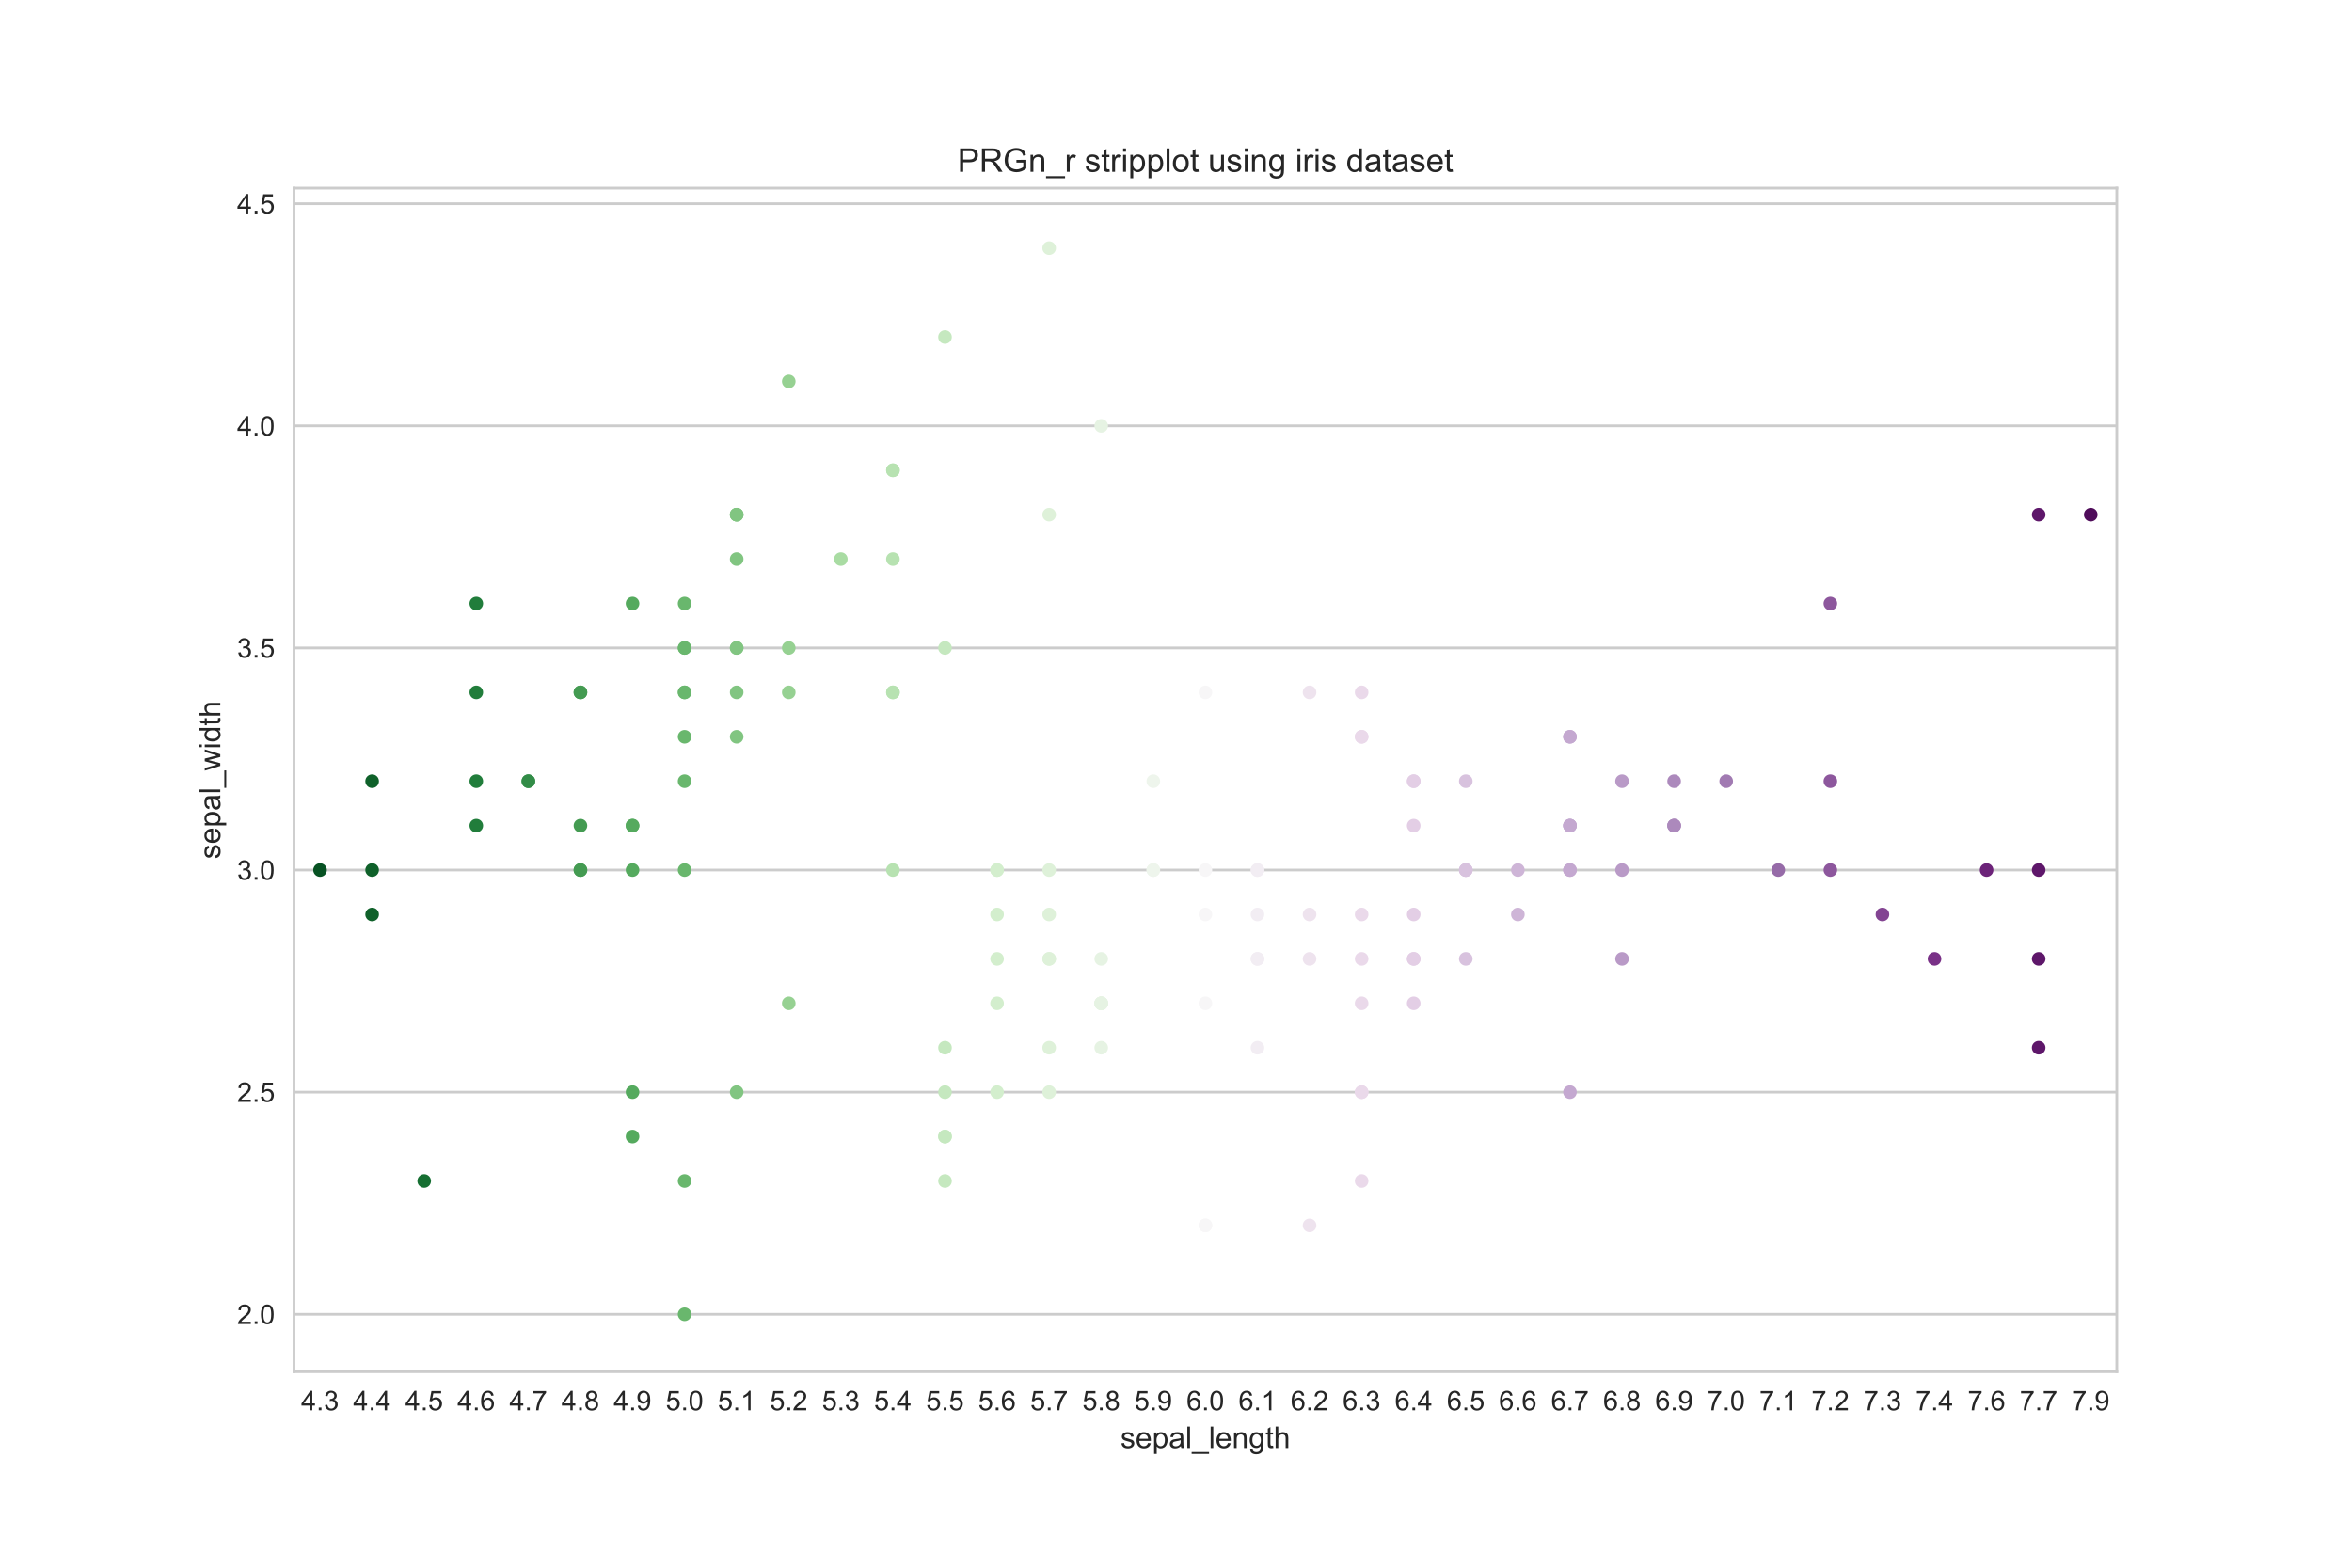 <?xml version="1.0" encoding="utf-8" standalone="no"?>
<!DOCTYPE svg PUBLIC "-//W3C//DTD SVG 1.1//EN"
  "http://www.w3.org/Graphics/SVG/1.1/DTD/svg11.dtd">
<!-- Created with matplotlib (http://matplotlib.org/) -->
<svg height="576pt" version="1.1" viewBox="0 0 864 576" width="864pt" xmlns="http://www.w3.org/2000/svg" xmlns:xlink="http://www.w3.org/1999/xlink">
 <defs>
  <style type="text/css">
*{stroke-linecap:butt;stroke-linejoin:round;}
  </style>
 </defs>
 <g id="figure_1">
  <g id="patch_1">
   <path d="M 0 576 
L 864 576 
L 864 0 
L 0 0 
z
" style="fill:#ffffff;"/>
  </g>
  <g id="axes_1">
   <g id="patch_2">
    <path d="M 108 504 
L 777.6 504 
L 777.6 69.12 
L 108 69.12 
z
" style="fill:#ffffff;"/>
   </g>
   <g id="matplotlib.axis_1">
    <g id="xtick_1">
     <g id="line2d_1"/>
     <g id="text_1">
      <!-- 4.3 -->
      <defs>
       <path d="M 32.328 0 
L 32.328 17.141 
L 1.266 17.141 
L 1.266 25.203 
L 33.938 71.578 
L 41.109 71.578 
L 41.109 25.203 
L 50.781 25.203 
L 50.781 17.141 
L 41.109 17.141 
L 41.109 0 
z
M 32.328 25.203 
L 32.328 57.469 
L 9.906 25.203 
z
" id="ArialMT-34"/>
       <path d="M 9.078 0 
L 9.078 10.016 
L 19.094 10.016 
L 19.094 0 
z
" id="ArialMT-2e"/>
       <path d="M 4.203 18.891 
L 12.984 20.062 
Q 14.5 12.594 18.141 9.297 
Q 21.781 6 27 6 
Q 33.203 6 37.469 10.297 
Q 41.75 14.594 41.75 20.953 
Q 41.75 27 37.797 30.922 
Q 33.844 34.859 27.734 34.859 
Q 25.25 34.859 21.531 33.891 
L 22.516 41.609 
Q 23.391 41.5 23.922 41.5 
Q 29.547 41.5 34.031 44.422 
Q 38.531 47.359 38.531 53.469 
Q 38.531 58.297 35.25 61.469 
Q 31.984 64.656 26.812 64.656 
Q 21.688 64.656 18.266 61.422 
Q 14.844 58.203 13.875 51.766 
L 5.078 53.328 
Q 6.688 62.156 12.391 67.016 
Q 18.109 71.875 26.609 71.875 
Q 32.469 71.875 37.391 69.359 
Q 42.328 66.844 44.938 62.5 
Q 47.562 58.156 47.562 53.266 
Q 47.562 48.641 45.062 44.828 
Q 42.578 41.016 37.703 38.766 
Q 44.047 37.312 47.562 32.688 
Q 51.078 28.078 51.078 21.141 
Q 51.078 11.766 44.234 5.25 
Q 37.406 -1.266 26.953 -1.266 
Q 17.531 -1.266 11.297 4.344 
Q 5.078 9.969 4.203 18.891 
z
" id="ArialMT-33"/>
      </defs>
      <g style="fill:#262626;" transform="translate(110.616 518.158)scale(0.1 -0.1)">
       <use xlink:href="#ArialMT-34"/>
       <use x="55.615" xlink:href="#ArialMT-2e"/>
       <use x="83.398" xlink:href="#ArialMT-33"/>
      </g>
     </g>
    </g>
    <g id="xtick_2">
     <g id="line2d_2"/>
     <g id="text_2">
      <!-- 4.4 -->
      <g style="fill:#262626;" transform="translate(129.747 518.158)scale(0.1 -0.1)">
       <use xlink:href="#ArialMT-34"/>
       <use x="55.615" xlink:href="#ArialMT-2e"/>
       <use x="83.398" xlink:href="#ArialMT-34"/>
      </g>
     </g>
    </g>
    <g id="xtick_3">
     <g id="line2d_3"/>
     <g id="text_3">
      <!-- 4.5 -->
      <defs>
       <path d="M 4.156 18.75 
L 13.375 19.531 
Q 14.406 12.797 18.141 9.391 
Q 21.875 6 27.156 6 
Q 33.5 6 37.891 10.781 
Q 42.281 15.578 42.281 23.484 
Q 42.281 31 38.062 35.344 
Q 33.844 39.703 27 39.703 
Q 22.75 39.703 19.328 37.766 
Q 15.922 35.844 13.969 32.766 
L 5.719 33.844 
L 12.641 70.609 
L 48.25 70.609 
L 48.25 62.203 
L 19.672 62.203 
L 15.828 42.969 
Q 22.266 47.469 29.344 47.469 
Q 38.719 47.469 45.156 40.969 
Q 51.609 34.469 51.609 24.266 
Q 51.609 14.547 45.953 7.469 
Q 39.062 -1.219 27.156 -1.219 
Q 17.391 -1.219 11.203 4.25 
Q 5.031 9.719 4.156 18.75 
z
" id="ArialMT-35"/>
      </defs>
      <g style="fill:#262626;" transform="translate(148.879 518.158)scale(0.1 -0.1)">
       <use xlink:href="#ArialMT-34"/>
       <use x="55.615" xlink:href="#ArialMT-2e"/>
       <use x="83.398" xlink:href="#ArialMT-35"/>
      </g>
     </g>
    </g>
    <g id="xtick_4">
     <g id="line2d_4"/>
     <g id="text_4">
      <!-- 4.6 -->
      <defs>
       <path d="M 49.75 54.047 
L 41.016 53.375 
Q 39.844 58.547 37.703 60.891 
Q 34.125 64.656 28.906 64.656 
Q 24.703 64.656 21.531 62.312 
Q 17.391 59.281 14.984 53.469 
Q 12.594 47.656 12.5 36.922 
Q 15.672 41.75 20.266 44.094 
Q 24.859 46.438 29.891 46.438 
Q 38.672 46.438 44.844 39.969 
Q 51.031 33.5 51.031 23.25 
Q 51.031 16.5 48.125 10.719 
Q 45.219 4.938 40.141 1.859 
Q 35.062 -1.219 28.609 -1.219 
Q 17.625 -1.219 10.688 6.859 
Q 3.766 14.938 3.766 33.5 
Q 3.766 54.25 11.422 63.672 
Q 18.109 71.875 29.438 71.875 
Q 37.891 71.875 43.281 67.141 
Q 48.688 62.406 49.75 54.047 
z
M 13.875 23.188 
Q 13.875 18.656 15.797 14.5 
Q 17.719 10.359 21.188 8.172 
Q 24.656 6 28.469 6 
Q 34.031 6 38.031 10.484 
Q 42.047 14.984 42.047 22.703 
Q 42.047 30.125 38.078 34.391 
Q 34.125 38.672 28.125 38.672 
Q 22.172 38.672 18.016 34.391 
Q 13.875 30.125 13.875 23.188 
z
" id="ArialMT-36"/>
      </defs>
      <g style="fill:#262626;" transform="translate(168.01 518.158)scale(0.1 -0.1)">
       <use xlink:href="#ArialMT-34"/>
       <use x="55.615" xlink:href="#ArialMT-2e"/>
       <use x="83.398" xlink:href="#ArialMT-36"/>
      </g>
     </g>
    </g>
    <g id="xtick_5">
     <g id="line2d_5"/>
     <g id="text_5">
      <!-- 4.7 -->
      <defs>
       <path d="M 4.734 62.203 
L 4.734 70.656 
L 51.078 70.656 
L 51.078 63.812 
Q 44.234 56.547 37.516 44.484 
Q 30.812 32.422 27.156 19.672 
Q 24.516 10.688 23.781 0 
L 14.75 0 
Q 14.891 8.453 18.062 20.406 
Q 21.234 32.375 27.172 43.484 
Q 33.109 54.594 39.797 62.203 
z
" id="ArialMT-37"/>
      </defs>
      <g style="fill:#262626;" transform="translate(187.141 518.158)scale(0.1 -0.1)">
       <use xlink:href="#ArialMT-34"/>
       <use x="55.615" xlink:href="#ArialMT-2e"/>
       <use x="83.398" xlink:href="#ArialMT-37"/>
      </g>
     </g>
    </g>
    <g id="xtick_6">
     <g id="line2d_6"/>
     <g id="text_6">
      <!-- 4.8 -->
      <defs>
       <path d="M 17.672 38.812 
Q 12.203 40.828 9.562 44.531 
Q 6.938 48.25 6.938 53.422 
Q 6.938 61.234 12.547 66.547 
Q 18.172 71.875 27.484 71.875 
Q 36.859 71.875 42.578 66.422 
Q 48.297 60.984 48.297 53.172 
Q 48.297 48.188 45.672 44.5 
Q 43.062 40.828 37.75 38.812 
Q 44.344 36.672 47.781 31.875 
Q 51.219 27.094 51.219 20.453 
Q 51.219 11.281 44.719 5.031 
Q 38.234 -1.219 27.641 -1.219 
Q 17.047 -1.219 10.547 5.047 
Q 4.047 11.328 4.047 20.703 
Q 4.047 27.688 7.594 32.391 
Q 11.141 37.109 17.672 38.812 
z
M 15.922 53.719 
Q 15.922 48.641 19.188 45.406 
Q 22.469 42.188 27.688 42.188 
Q 32.766 42.188 36.016 45.375 
Q 39.266 48.578 39.266 53.219 
Q 39.266 58.062 35.906 61.359 
Q 32.562 64.656 27.594 64.656 
Q 22.562 64.656 19.234 61.422 
Q 15.922 58.203 15.922 53.719 
z
M 13.094 20.656 
Q 13.094 16.891 14.875 13.375 
Q 16.656 9.859 20.172 7.922 
Q 23.688 6 27.734 6 
Q 34.031 6 38.125 10.047 
Q 42.234 14.109 42.234 20.359 
Q 42.234 26.703 38.016 30.859 
Q 33.797 35.016 27.438 35.016 
Q 21.234 35.016 17.156 30.906 
Q 13.094 26.812 13.094 20.656 
z
" id="ArialMT-38"/>
      </defs>
      <g style="fill:#262626;" transform="translate(206.273 518.158)scale(0.1 -0.1)">
       <use xlink:href="#ArialMT-34"/>
       <use x="55.615" xlink:href="#ArialMT-2e"/>
       <use x="83.398" xlink:href="#ArialMT-38"/>
      </g>
     </g>
    </g>
    <g id="xtick_7">
     <g id="line2d_7"/>
     <g id="text_7">
      <!-- 4.9 -->
      <defs>
       <path d="M 5.469 16.547 
L 13.922 17.328 
Q 14.984 11.375 18.016 8.688 
Q 21.047 6 25.781 6 
Q 29.828 6 32.875 7.859 
Q 35.938 9.719 37.891 12.812 
Q 39.844 15.922 41.156 21.188 
Q 42.484 26.469 42.484 31.938 
Q 42.484 32.516 42.438 33.688 
Q 39.797 29.5 35.234 26.875 
Q 30.672 24.266 25.344 24.266 
Q 16.453 24.266 10.297 30.703 
Q 4.156 37.156 4.156 47.703 
Q 4.156 58.594 10.578 65.234 
Q 17 71.875 26.656 71.875 
Q 33.641 71.875 39.422 68.109 
Q 45.219 64.359 48.219 57.391 
Q 51.219 50.438 51.219 37.25 
Q 51.219 23.531 48.234 15.406 
Q 45.266 7.281 39.375 3.031 
Q 33.5 -1.219 25.594 -1.219 
Q 17.188 -1.219 11.859 3.438 
Q 6.547 8.109 5.469 16.547 
z
M 41.453 48.141 
Q 41.453 55.719 37.422 60.156 
Q 33.406 64.594 27.734 64.594 
Q 21.875 64.594 17.531 59.812 
Q 13.188 55.031 13.188 47.406 
Q 13.188 40.578 17.312 36.297 
Q 21.438 32.031 27.484 32.031 
Q 33.594 32.031 37.516 36.297 
Q 41.453 40.578 41.453 48.141 
z
" id="ArialMT-39"/>
      </defs>
      <g style="fill:#262626;" transform="translate(225.404 518.158)scale(0.1 -0.1)">
       <use xlink:href="#ArialMT-34"/>
       <use x="55.615" xlink:href="#ArialMT-2e"/>
       <use x="83.398" xlink:href="#ArialMT-39"/>
      </g>
     </g>
    </g>
    <g id="xtick_8">
     <g id="line2d_8"/>
     <g id="text_8">
      <!-- 5.0 -->
      <defs>
       <path d="M 4.156 35.297 
Q 4.156 48 6.766 55.734 
Q 9.375 63.484 14.516 67.672 
Q 19.672 71.875 27.484 71.875 
Q 33.25 71.875 37.594 69.547 
Q 41.938 67.234 44.766 62.859 
Q 47.609 58.5 49.219 52.219 
Q 50.828 45.953 50.828 35.297 
Q 50.828 22.703 48.234 14.969 
Q 45.656 7.234 40.5 3 
Q 35.359 -1.219 27.484 -1.219 
Q 17.141 -1.219 11.234 6.203 
Q 4.156 15.141 4.156 35.297 
z
M 13.188 35.297 
Q 13.188 17.672 17.312 11.828 
Q 21.438 6 27.484 6 
Q 33.547 6 37.672 11.859 
Q 41.797 17.719 41.797 35.297 
Q 41.797 52.984 37.672 58.781 
Q 33.547 64.594 27.391 64.594 
Q 21.344 64.594 17.719 59.469 
Q 13.188 52.938 13.188 35.297 
z
" id="ArialMT-30"/>
      </defs>
      <g style="fill:#262626;" transform="translate(244.536 518.158)scale(0.1 -0.1)">
       <use xlink:href="#ArialMT-35"/>
       <use x="55.615" xlink:href="#ArialMT-2e"/>
       <use x="83.398" xlink:href="#ArialMT-30"/>
      </g>
     </g>
    </g>
    <g id="xtick_9">
     <g id="line2d_9"/>
     <g id="text_9">
      <!-- 5.1 -->
      <defs>
       <path d="M 37.25 0 
L 28.469 0 
L 28.469 56 
Q 25.297 52.984 20.141 49.953 
Q 14.984 46.922 10.891 45.406 
L 10.891 53.906 
Q 18.266 57.375 23.781 62.297 
Q 29.297 67.234 31.594 71.875 
L 37.25 71.875 
z
" id="ArialMT-31"/>
      </defs>
      <g style="fill:#262626;" transform="translate(263.667 518.158)scale(0.1 -0.1)">
       <use xlink:href="#ArialMT-35"/>
       <use x="55.615" xlink:href="#ArialMT-2e"/>
       <use x="83.398" xlink:href="#ArialMT-31"/>
      </g>
     </g>
    </g>
    <g id="xtick_10">
     <g id="line2d_10"/>
     <g id="text_10">
      <!-- 5.2 -->
      <defs>
       <path d="M 50.344 8.453 
L 50.344 0 
L 3.031 0 
Q 2.938 3.172 4.047 6.109 
Q 5.859 10.938 9.828 15.625 
Q 13.812 20.312 21.344 26.469 
Q 33.016 36.031 37.109 41.625 
Q 41.219 47.219 41.219 52.203 
Q 41.219 57.422 37.469 61 
Q 33.734 64.594 27.734 64.594 
Q 21.391 64.594 17.578 60.781 
Q 13.766 56.984 13.719 50.25 
L 4.688 51.172 
Q 5.609 61.281 11.656 66.578 
Q 17.719 71.875 27.938 71.875 
Q 38.234 71.875 44.234 66.156 
Q 50.25 60.453 50.25 52 
Q 50.25 47.703 48.484 43.547 
Q 46.734 39.406 42.656 34.812 
Q 38.578 30.219 29.109 22.219 
Q 21.188 15.578 18.938 13.203 
Q 16.703 10.844 15.234 8.453 
z
" id="ArialMT-32"/>
      </defs>
      <g style="fill:#262626;" transform="translate(282.799 518.158)scale(0.1 -0.1)">
       <use xlink:href="#ArialMT-35"/>
       <use x="55.615" xlink:href="#ArialMT-2e"/>
       <use x="83.398" xlink:href="#ArialMT-32"/>
      </g>
     </g>
    </g>
    <g id="xtick_11">
     <g id="line2d_11"/>
     <g id="text_11">
      <!-- 5.3 -->
      <g style="fill:#262626;" transform="translate(301.93 518.158)scale(0.1 -0.1)">
       <use xlink:href="#ArialMT-35"/>
       <use x="55.615" xlink:href="#ArialMT-2e"/>
       <use x="83.398" xlink:href="#ArialMT-33"/>
      </g>
     </g>
    </g>
    <g id="xtick_12">
     <g id="line2d_12"/>
     <g id="text_12">
      <!-- 5.4 -->
      <g style="fill:#262626;" transform="translate(321.061 518.158)scale(0.1 -0.1)">
       <use xlink:href="#ArialMT-35"/>
       <use x="55.615" xlink:href="#ArialMT-2e"/>
       <use x="83.398" xlink:href="#ArialMT-34"/>
      </g>
     </g>
    </g>
    <g id="xtick_13">
     <g id="line2d_13"/>
     <g id="text_13">
      <!-- 5.5 -->
      <g style="fill:#262626;" transform="translate(340.193 518.158)scale(0.1 -0.1)">
       <use xlink:href="#ArialMT-35"/>
       <use x="55.615" xlink:href="#ArialMT-2e"/>
       <use x="83.398" xlink:href="#ArialMT-35"/>
      </g>
     </g>
    </g>
    <g id="xtick_14">
     <g id="line2d_14"/>
     <g id="text_14">
      <!-- 5.6 -->
      <g style="fill:#262626;" transform="translate(359.324 518.158)scale(0.1 -0.1)">
       <use xlink:href="#ArialMT-35"/>
       <use x="55.615" xlink:href="#ArialMT-2e"/>
       <use x="83.398" xlink:href="#ArialMT-36"/>
      </g>
     </g>
    </g>
    <g id="xtick_15">
     <g id="line2d_15"/>
     <g id="text_15">
      <!-- 5.7 -->
      <g style="fill:#262626;" transform="translate(378.456 518.158)scale(0.1 -0.1)">
       <use xlink:href="#ArialMT-35"/>
       <use x="55.615" xlink:href="#ArialMT-2e"/>
       <use x="83.398" xlink:href="#ArialMT-37"/>
      </g>
     </g>
    </g>
    <g id="xtick_16">
     <g id="line2d_16"/>
     <g id="text_16">
      <!-- 5.8 -->
      <g style="fill:#262626;" transform="translate(397.587 518.158)scale(0.1 -0.1)">
       <use xlink:href="#ArialMT-35"/>
       <use x="55.615" xlink:href="#ArialMT-2e"/>
       <use x="83.398" xlink:href="#ArialMT-38"/>
      </g>
     </g>
    </g>
    <g id="xtick_17">
     <g id="line2d_17"/>
     <g id="text_17">
      <!-- 5.9 -->
      <g style="fill:#262626;" transform="translate(416.719 518.158)scale(0.1 -0.1)">
       <use xlink:href="#ArialMT-35"/>
       <use x="55.615" xlink:href="#ArialMT-2e"/>
       <use x="83.398" xlink:href="#ArialMT-39"/>
      </g>
     </g>
    </g>
    <g id="xtick_18">
     <g id="line2d_18"/>
     <g id="text_18">
      <!-- 6.0 -->
      <g style="fill:#262626;" transform="translate(435.85 518.158)scale(0.1 -0.1)">
       <use xlink:href="#ArialMT-36"/>
       <use x="55.615" xlink:href="#ArialMT-2e"/>
       <use x="83.398" xlink:href="#ArialMT-30"/>
      </g>
     </g>
    </g>
    <g id="xtick_19">
     <g id="line2d_19"/>
     <g id="text_19">
      <!-- 6.1 -->
      <g style="fill:#262626;" transform="translate(454.981 518.158)scale(0.1 -0.1)">
       <use xlink:href="#ArialMT-36"/>
       <use x="55.615" xlink:href="#ArialMT-2e"/>
       <use x="83.398" xlink:href="#ArialMT-31"/>
      </g>
     </g>
    </g>
    <g id="xtick_20">
     <g id="line2d_20"/>
     <g id="text_20">
      <!-- 6.2 -->
      <g style="fill:#262626;" transform="translate(474.113 518.158)scale(0.1 -0.1)">
       <use xlink:href="#ArialMT-36"/>
       <use x="55.615" xlink:href="#ArialMT-2e"/>
       <use x="83.398" xlink:href="#ArialMT-32"/>
      </g>
     </g>
    </g>
    <g id="xtick_21">
     <g id="line2d_21"/>
     <g id="text_21">
      <!-- 6.3 -->
      <g style="fill:#262626;" transform="translate(493.244 518.158)scale(0.1 -0.1)">
       <use xlink:href="#ArialMT-36"/>
       <use x="55.615" xlink:href="#ArialMT-2e"/>
       <use x="83.398" xlink:href="#ArialMT-33"/>
      </g>
     </g>
    </g>
    <g id="xtick_22">
     <g id="line2d_22"/>
     <g id="text_22">
      <!-- 6.4 -->
      <g style="fill:#262626;" transform="translate(512.376 518.158)scale(0.1 -0.1)">
       <use xlink:href="#ArialMT-36"/>
       <use x="55.615" xlink:href="#ArialMT-2e"/>
       <use x="83.398" xlink:href="#ArialMT-34"/>
      </g>
     </g>
    </g>
    <g id="xtick_23">
     <g id="line2d_23"/>
     <g id="text_23">
      <!-- 6.5 -->
      <g style="fill:#262626;" transform="translate(531.507 518.158)scale(0.1 -0.1)">
       <use xlink:href="#ArialMT-36"/>
       <use x="55.615" xlink:href="#ArialMT-2e"/>
       <use x="83.398" xlink:href="#ArialMT-35"/>
      </g>
     </g>
    </g>
    <g id="xtick_24">
     <g id="line2d_24"/>
     <g id="text_24">
      <!-- 6.6 -->
      <g style="fill:#262626;" transform="translate(550.639 518.158)scale(0.1 -0.1)">
       <use xlink:href="#ArialMT-36"/>
       <use x="55.615" xlink:href="#ArialMT-2e"/>
       <use x="83.398" xlink:href="#ArialMT-36"/>
      </g>
     </g>
    </g>
    <g id="xtick_25">
     <g id="line2d_25"/>
     <g id="text_25">
      <!-- 6.7 -->
      <g style="fill:#262626;" transform="translate(569.77 518.158)scale(0.1 -0.1)">
       <use xlink:href="#ArialMT-36"/>
       <use x="55.615" xlink:href="#ArialMT-2e"/>
       <use x="83.398" xlink:href="#ArialMT-37"/>
      </g>
     </g>
    </g>
    <g id="xtick_26">
     <g id="line2d_26"/>
     <g id="text_26">
      <!-- 6.8 -->
      <g style="fill:#262626;" transform="translate(588.901 518.158)scale(0.1 -0.1)">
       <use xlink:href="#ArialMT-36"/>
       <use x="55.615" xlink:href="#ArialMT-2e"/>
       <use x="83.398" xlink:href="#ArialMT-38"/>
      </g>
     </g>
    </g>
    <g id="xtick_27">
     <g id="line2d_27"/>
     <g id="text_27">
      <!-- 6.9 -->
      <g style="fill:#262626;" transform="translate(608.033 518.158)scale(0.1 -0.1)">
       <use xlink:href="#ArialMT-36"/>
       <use x="55.615" xlink:href="#ArialMT-2e"/>
       <use x="83.398" xlink:href="#ArialMT-39"/>
      </g>
     </g>
    </g>
    <g id="xtick_28">
     <g id="line2d_28"/>
     <g id="text_28">
      <!-- 7.0 -->
      <g style="fill:#262626;" transform="translate(627.164 518.158)scale(0.1 -0.1)">
       <use xlink:href="#ArialMT-37"/>
       <use x="55.615" xlink:href="#ArialMT-2e"/>
       <use x="83.398" xlink:href="#ArialMT-30"/>
      </g>
     </g>
    </g>
    <g id="xtick_29">
     <g id="line2d_29"/>
     <g id="text_29">
      <!-- 7.1 -->
      <g style="fill:#262626;" transform="translate(646.296 518.158)scale(0.1 -0.1)">
       <use xlink:href="#ArialMT-37"/>
       <use x="55.615" xlink:href="#ArialMT-2e"/>
       <use x="83.398" xlink:href="#ArialMT-31"/>
      </g>
     </g>
    </g>
    <g id="xtick_30">
     <g id="line2d_30"/>
     <g id="text_30">
      <!-- 7.2 -->
      <g style="fill:#262626;" transform="translate(665.427 518.158)scale(0.1 -0.1)">
       <use xlink:href="#ArialMT-37"/>
       <use x="55.615" xlink:href="#ArialMT-2e"/>
       <use x="83.398" xlink:href="#ArialMT-32"/>
      </g>
     </g>
    </g>
    <g id="xtick_31">
     <g id="line2d_31"/>
     <g id="text_31">
      <!-- 7.3 -->
      <g style="fill:#262626;" transform="translate(684.559 518.158)scale(0.1 -0.1)">
       <use xlink:href="#ArialMT-37"/>
       <use x="55.615" xlink:href="#ArialMT-2e"/>
       <use x="83.398" xlink:href="#ArialMT-33"/>
      </g>
     </g>
    </g>
    <g id="xtick_32">
     <g id="line2d_32"/>
     <g id="text_32">
      <!-- 7.4 -->
      <g style="fill:#262626;" transform="translate(703.69 518.158)scale(0.1 -0.1)">
       <use xlink:href="#ArialMT-37"/>
       <use x="55.615" xlink:href="#ArialMT-2e"/>
       <use x="83.398" xlink:href="#ArialMT-34"/>
      </g>
     </g>
    </g>
    <g id="xtick_33">
     <g id="line2d_33"/>
     <g id="text_33">
      <!-- 7.6 -->
      <g style="fill:#262626;" transform="translate(722.821 518.158)scale(0.1 -0.1)">
       <use xlink:href="#ArialMT-37"/>
       <use x="55.615" xlink:href="#ArialMT-2e"/>
       <use x="83.398" xlink:href="#ArialMT-36"/>
      </g>
     </g>
    </g>
    <g id="xtick_34">
     <g id="line2d_34"/>
     <g id="text_34">
      <!-- 7.7 -->
      <g style="fill:#262626;" transform="translate(741.953 518.158)scale(0.1 -0.1)">
       <use xlink:href="#ArialMT-37"/>
       <use x="55.615" xlink:href="#ArialMT-2e"/>
       <use x="83.398" xlink:href="#ArialMT-37"/>
      </g>
     </g>
    </g>
    <g id="xtick_35">
     <g id="line2d_35"/>
     <g id="text_35">
      <!-- 7.9 -->
      <g style="fill:#262626;" transform="translate(761.084 518.158)scale(0.1 -0.1)">
       <use xlink:href="#ArialMT-37"/>
       <use x="55.615" xlink:href="#ArialMT-2e"/>
       <use x="83.398" xlink:href="#ArialMT-39"/>
      </g>
     </g>
    </g>
    <g id="text_36">
     <!-- sepal_length -->
     <defs>
      <path d="M 3.078 15.484 
L 11.766 16.844 
Q 12.5 11.625 15.844 8.844 
Q 19.188 6.062 25.203 6.062 
Q 31.25 6.062 34.172 8.516 
Q 37.109 10.984 37.109 14.312 
Q 37.109 17.281 34.516 19 
Q 32.719 20.172 25.531 21.969 
Q 15.875 24.422 12.141 26.203 
Q 8.406 27.984 6.469 31.125 
Q 4.547 34.281 4.547 38.094 
Q 4.547 41.547 6.125 44.5 
Q 7.719 47.469 10.453 49.422 
Q 12.5 50.922 16.031 51.969 
Q 19.578 53.031 23.641 53.031 
Q 29.734 53.031 34.344 51.266 
Q 38.969 49.516 41.156 46.5 
Q 43.359 43.5 44.188 38.484 
L 35.594 37.312 
Q 35.016 41.312 32.203 43.547 
Q 29.391 45.797 24.266 45.797 
Q 18.219 45.797 15.625 43.797 
Q 13.031 41.797 13.031 39.109 
Q 13.031 37.406 14.109 36.031 
Q 15.188 34.625 17.484 33.688 
Q 18.797 33.203 25.25 31.453 
Q 34.578 28.953 38.25 27.359 
Q 41.938 25.781 44.031 22.75 
Q 46.141 19.734 46.141 15.234 
Q 46.141 10.844 43.578 6.953 
Q 41.016 3.078 36.172 0.953 
Q 31.344 -1.172 25.25 -1.172 
Q 15.141 -1.172 9.844 3.031 
Q 4.547 7.234 3.078 15.484 
z
" id="ArialMT-73"/>
      <path d="M 42.094 16.703 
L 51.172 15.578 
Q 49.031 7.625 43.219 3.219 
Q 37.406 -1.172 28.375 -1.172 
Q 17 -1.172 10.328 5.828 
Q 3.656 12.844 3.656 25.484 
Q 3.656 38.578 10.391 45.797 
Q 17.141 53.031 27.875 53.031 
Q 38.281 53.031 44.875 45.953 
Q 51.469 38.875 51.469 26.031 
Q 51.469 25.25 51.422 23.688 
L 12.75 23.688 
Q 13.234 15.141 17.578 10.594 
Q 21.922 6.062 28.422 6.062 
Q 33.25 6.062 36.672 8.594 
Q 40.094 11.141 42.094 16.703 
z
M 13.234 30.906 
L 42.188 30.906 
Q 41.609 37.453 38.875 40.719 
Q 34.672 45.797 27.984 45.797 
Q 21.922 45.797 17.797 41.75 
Q 13.672 37.703 13.234 30.906 
z
" id="ArialMT-65"/>
      <path d="M 6.594 -19.875 
L 6.594 51.859 
L 14.594 51.859 
L 14.594 45.125 
Q 17.438 49.078 21 51.047 
Q 24.562 53.031 29.641 53.031 
Q 36.281 53.031 41.359 49.609 
Q 46.438 46.188 49.016 39.953 
Q 51.609 33.734 51.609 26.312 
Q 51.609 18.359 48.75 11.984 
Q 45.906 5.609 40.453 2.219 
Q 35.016 -1.172 29 -1.172 
Q 24.609 -1.172 21.109 0.688 
Q 17.625 2.547 15.375 5.375 
L 15.375 -19.875 
z
M 14.547 25.641 
Q 14.547 15.625 18.594 10.844 
Q 22.656 6.062 28.422 6.062 
Q 34.281 6.062 38.453 11.016 
Q 42.625 15.969 42.625 26.375 
Q 42.625 36.281 38.547 41.203 
Q 34.469 46.141 28.812 46.141 
Q 23.188 46.141 18.859 40.891 
Q 14.547 35.641 14.547 25.641 
z
" id="ArialMT-70"/>
      <path d="M 40.438 6.391 
Q 35.547 2.25 31.031 0.531 
Q 26.516 -1.172 21.344 -1.172 
Q 12.797 -1.172 8.203 3 
Q 3.609 7.172 3.609 13.672 
Q 3.609 17.484 5.344 20.625 
Q 7.078 23.781 9.891 25.688 
Q 12.703 27.594 16.219 28.562 
Q 18.797 29.25 24.031 29.891 
Q 34.672 31.156 39.703 32.906 
Q 39.75 34.719 39.75 35.203 
Q 39.75 40.578 37.25 42.781 
Q 33.891 45.75 27.25 45.75 
Q 21.047 45.75 18.094 43.578 
Q 15.141 41.406 13.719 35.891 
L 5.125 37.062 
Q 6.297 42.578 8.984 45.969 
Q 11.672 49.359 16.75 51.188 
Q 21.828 53.031 28.516 53.031 
Q 35.156 53.031 39.297 51.469 
Q 43.453 49.906 45.406 47.531 
Q 47.359 45.172 48.141 41.547 
Q 48.578 39.312 48.578 33.453 
L 48.578 21.734 
Q 48.578 9.469 49.141 6.219 
Q 49.703 2.984 51.375 0 
L 42.188 0 
Q 40.828 2.734 40.438 6.391 
z
M 39.703 26.031 
Q 34.906 24.078 25.344 22.703 
Q 19.922 21.922 17.672 20.938 
Q 15.438 19.969 14.203 18.094 
Q 12.984 16.219 12.984 13.922 
Q 12.984 10.406 15.641 8.062 
Q 18.312 5.719 23.438 5.719 
Q 28.516 5.719 32.469 7.938 
Q 36.422 10.156 38.281 14.016 
Q 39.703 17 39.703 22.797 
z
" id="ArialMT-61"/>
      <path d="M 6.391 0 
L 6.391 71.578 
L 15.188 71.578 
L 15.188 0 
z
" id="ArialMT-6c"/>
      <path d="M -1.516 -19.875 
L -1.516 -13.531 
L 56.734 -13.531 
L 56.734 -19.875 
z
" id="ArialMT-5f"/>
      <path d="M 6.594 0 
L 6.594 51.859 
L 14.5 51.859 
L 14.5 44.484 
Q 20.219 53.031 31 53.031 
Q 35.688 53.031 39.625 51.344 
Q 43.562 49.656 45.516 46.922 
Q 47.469 44.188 48.25 40.438 
Q 48.734 37.984 48.734 31.891 
L 48.734 0 
L 39.938 0 
L 39.938 31.547 
Q 39.938 36.922 38.906 39.578 
Q 37.891 42.234 35.281 43.812 
Q 32.672 45.406 29.156 45.406 
Q 23.531 45.406 19.453 41.844 
Q 15.375 38.281 15.375 28.328 
L 15.375 0 
z
" id="ArialMT-6e"/>
      <path d="M 4.984 -4.297 
L 13.531 -5.562 
Q 14.062 -9.516 16.5 -11.328 
Q 19.781 -13.766 25.438 -13.766 
Q 31.547 -13.766 34.859 -11.328 
Q 38.188 -8.891 39.359 -4.5 
Q 40.047 -1.812 39.984 6.781 
Q 34.234 0 25.641 0 
Q 14.938 0 9.078 7.719 
Q 3.219 15.438 3.219 26.219 
Q 3.219 33.641 5.906 39.906 
Q 8.594 46.188 13.688 49.609 
Q 18.797 53.031 25.688 53.031 
Q 34.859 53.031 40.828 45.609 
L 40.828 51.859 
L 48.922 51.859 
L 48.922 7.031 
Q 48.922 -5.078 46.453 -10.125 
Q 44 -15.188 38.641 -18.109 
Q 33.297 -21.047 25.484 -21.047 
Q 16.219 -21.047 10.5 -16.875 
Q 4.781 -12.703 4.984 -4.297 
z
M 12.25 26.859 
Q 12.25 16.656 16.297 11.969 
Q 20.359 7.281 26.469 7.281 
Q 32.516 7.281 36.609 11.938 
Q 40.719 16.609 40.719 26.562 
Q 40.719 36.078 36.5 40.906 
Q 32.281 45.75 26.312 45.75 
Q 20.453 45.75 16.344 40.984 
Q 12.25 36.234 12.25 26.859 
z
" id="ArialMT-67"/>
      <path d="M 25.781 7.859 
L 27.047 0.094 
Q 23.344 -0.688 20.406 -0.688 
Q 15.625 -0.688 12.984 0.828 
Q 10.359 2.344 9.281 4.812 
Q 8.203 7.281 8.203 15.188 
L 8.203 45.016 
L 1.766 45.016 
L 1.766 51.859 
L 8.203 51.859 
L 8.203 64.703 
L 16.938 69.969 
L 16.938 51.859 
L 25.781 51.859 
L 25.781 45.016 
L 16.938 45.016 
L 16.938 14.703 
Q 16.938 10.938 17.406 9.859 
Q 17.875 8.797 18.922 8.156 
Q 19.969 7.516 21.922 7.516 
Q 23.391 7.516 25.781 7.859 
z
" id="ArialMT-74"/>
      <path d="M 6.594 0 
L 6.594 71.578 
L 15.375 71.578 
L 15.375 45.906 
Q 21.531 53.031 30.906 53.031 
Q 36.672 53.031 40.922 50.75 
Q 45.172 48.484 47 44.484 
Q 48.828 40.484 48.828 32.859 
L 48.828 0 
L 40.047 0 
L 40.047 32.859 
Q 40.047 39.453 37.188 42.453 
Q 34.328 45.453 29.109 45.453 
Q 25.203 45.453 21.75 43.422 
Q 18.312 41.406 16.844 37.938 
Q 15.375 34.469 15.375 28.375 
L 15.375 0 
z
" id="ArialMT-68"/>
     </defs>
     <g style="fill:#262626;" transform="translate(411.61 532.019)scale(0.11 -0.11)">
      <use xlink:href="#ArialMT-73"/>
      <use x="50" xlink:href="#ArialMT-65"/>
      <use x="105.615" xlink:href="#ArialMT-70"/>
      <use x="161.23" xlink:href="#ArialMT-61"/>
      <use x="216.846" xlink:href="#ArialMT-6c"/>
      <use x="239.062" xlink:href="#ArialMT-5f"/>
      <use x="294.678" xlink:href="#ArialMT-6c"/>
      <use x="316.895" xlink:href="#ArialMT-65"/>
      <use x="372.51" xlink:href="#ArialMT-6e"/>
      <use x="428.125" xlink:href="#ArialMT-67"/>
      <use x="483.74" xlink:href="#ArialMT-74"/>
      <use x="511.523" xlink:href="#ArialMT-68"/>
     </g>
    </g>
   </g>
   <g id="matplotlib.axis_2">
    <g id="ytick_1">
     <g id="line2d_36">
      <path clip-path="url(#p4b15a1938f)" d="M 108 482.881 
L 777.6 482.881 
" style="fill:none;stroke:#cccccc;stroke-linecap:round;"/>
     </g>
     <g id="line2d_37"/>
     <g id="text_37">
      <!-- 2.0 -->
      <g style="fill:#262626;" transform="translate(87.1 486.459)scale(0.1 -0.1)">
       <use xlink:href="#ArialMT-32"/>
       <use x="55.615" xlink:href="#ArialMT-2e"/>
       <use x="83.398" xlink:href="#ArialMT-30"/>
      </g>
     </g>
    </g>
    <g id="ytick_2">
     <g id="line2d_38">
      <path clip-path="url(#p4b15a1938f)" d="M 108 401.276 
L 777.6 401.276 
" style="fill:none;stroke:#cccccc;stroke-linecap:round;"/>
     </g>
     <g id="line2d_39"/>
     <g id="text_38">
      <!-- 2.5 -->
      <g style="fill:#262626;" transform="translate(87.1 404.855)scale(0.1 -0.1)">
       <use xlink:href="#ArialMT-32"/>
       <use x="55.615" xlink:href="#ArialMT-2e"/>
       <use x="83.398" xlink:href="#ArialMT-35"/>
      </g>
     </g>
    </g>
    <g id="ytick_3">
     <g id="line2d_40">
      <path clip-path="url(#p4b15a1938f)" d="M 108 319.672 
L 777.6 319.672 
" style="fill:none;stroke:#cccccc;stroke-linecap:round;"/>
     </g>
     <g id="line2d_41"/>
     <g id="text_39">
      <!-- 3.0 -->
      <g style="fill:#262626;" transform="translate(87.1 323.251)scale(0.1 -0.1)">
       <use xlink:href="#ArialMT-33"/>
       <use x="55.615" xlink:href="#ArialMT-2e"/>
       <use x="83.398" xlink:href="#ArialMT-30"/>
      </g>
     </g>
    </g>
    <g id="ytick_4">
     <g id="line2d_42">
      <path clip-path="url(#p4b15a1938f)" d="M 108 238.068 
L 777.6 238.068 
" style="fill:none;stroke:#cccccc;stroke-linecap:round;"/>
     </g>
     <g id="line2d_43"/>
     <g id="text_40">
      <!-- 3.5 -->
      <g style="fill:#262626;" transform="translate(87.1 241.647)scale(0.1 -0.1)">
       <use xlink:href="#ArialMT-33"/>
       <use x="55.615" xlink:href="#ArialMT-2e"/>
       <use x="83.398" xlink:href="#ArialMT-35"/>
      </g>
     </g>
    </g>
    <g id="ytick_5">
     <g id="line2d_44">
      <path clip-path="url(#p4b15a1938f)" d="M 108 156.464 
L 777.6 156.464 
" style="fill:none;stroke:#cccccc;stroke-linecap:round;"/>
     </g>
     <g id="line2d_45"/>
     <g id="text_41">
      <!-- 4.0 -->
      <g style="fill:#262626;" transform="translate(87.1 160.042)scale(0.1 -0.1)">
       <use xlink:href="#ArialMT-34"/>
       <use x="55.615" xlink:href="#ArialMT-2e"/>
       <use x="83.398" xlink:href="#ArialMT-30"/>
      </g>
     </g>
    </g>
    <g id="ytick_6">
     <g id="line2d_46">
      <path clip-path="url(#p4b15a1938f)" d="M 108 74.859 
L 777.6 74.859 
" style="fill:none;stroke:#cccccc;stroke-linecap:round;"/>
     </g>
     <g id="line2d_47"/>
     <g id="text_42">
      <!-- 4.5 -->
      <g style="fill:#262626;" transform="translate(87.1 78.438)scale(0.1 -0.1)">
       <use xlink:href="#ArialMT-34"/>
       <use x="55.615" xlink:href="#ArialMT-2e"/>
       <use x="83.398" xlink:href="#ArialMT-35"/>
      </g>
     </g>
    </g>
    <g id="text_43">
     <!-- sepal_width -->
     <defs>
      <path d="M 16.156 0 
L 0.297 51.859 
L 9.375 51.859 
L 17.625 21.922 
L 20.703 10.797 
Q 20.906 11.625 23.391 21.484 
L 31.641 51.859 
L 40.672 51.859 
L 48.438 21.781 
L 51.031 11.859 
L 54 21.875 
L 62.891 51.859 
L 71.438 51.859 
L 55.219 0 
L 46.094 0 
L 37.844 31.062 
L 35.844 39.891 
L 25.344 0 
z
" id="ArialMT-77"/>
      <path d="M 6.641 61.469 
L 6.641 71.578 
L 15.438 71.578 
L 15.438 61.469 
z
M 6.641 0 
L 6.641 51.859 
L 15.438 51.859 
L 15.438 0 
z
" id="ArialMT-69"/>
      <path d="M 40.234 0 
L 40.234 6.547 
Q 35.297 -1.172 25.734 -1.172 
Q 19.531 -1.172 14.328 2.25 
Q 9.125 5.672 6.266 11.797 
Q 3.422 17.922 3.422 25.875 
Q 3.422 33.641 6 39.969 
Q 8.594 46.297 13.766 49.656 
Q 18.953 53.031 25.344 53.031 
Q 30.031 53.031 33.688 51.047 
Q 37.359 49.078 39.656 45.906 
L 39.656 71.578 
L 48.391 71.578 
L 48.391 0 
z
M 12.453 25.875 
Q 12.453 15.922 16.641 10.984 
Q 20.844 6.062 26.562 6.062 
Q 32.328 6.062 36.344 10.766 
Q 40.375 15.484 40.375 25.141 
Q 40.375 35.797 36.266 40.766 
Q 32.172 45.75 26.172 45.75 
Q 20.312 45.75 16.375 40.969 
Q 12.453 36.188 12.453 25.875 
z
" id="ArialMT-64"/>
     </defs>
     <g style="fill:#262626;" transform="translate(80.914 315.605)rotate(-90)scale(0.11 -0.11)">
      <use xlink:href="#ArialMT-73"/>
      <use x="50" xlink:href="#ArialMT-65"/>
      <use x="105.615" xlink:href="#ArialMT-70"/>
      <use x="161.23" xlink:href="#ArialMT-61"/>
      <use x="216.846" xlink:href="#ArialMT-6c"/>
      <use x="239.062" xlink:href="#ArialMT-5f"/>
      <use x="294.678" xlink:href="#ArialMT-77"/>
      <use x="366.895" xlink:href="#ArialMT-69"/>
      <use x="389.111" xlink:href="#ArialMT-64"/>
      <use x="444.727" xlink:href="#ArialMT-74"/>
      <use x="472.51" xlink:href="#ArialMT-68"/>
     </g>
    </g>
   </g>
   <g id="patch_3">
    <path d="M 108 504 
L 108 69.12 
" style="fill:none;stroke:#cccccc;stroke-linecap:square;stroke-linejoin:miter;"/>
   </g>
   <g id="patch_4">
    <path d="M 777.6 504 
L 777.6 69.12 
" style="fill:none;stroke:#cccccc;stroke-linecap:square;stroke-linejoin:miter;"/>
   </g>
   <g id="patch_5">
    <path d="M 108 504 
L 777.6 504 
" style="fill:none;stroke:#cccccc;stroke-linecap:square;stroke-linejoin:miter;"/>
   </g>
   <g id="patch_6">
    <path d="M 108 69.12 
L 777.6 69.12 
" style="fill:none;stroke:#cccccc;stroke-linecap:square;stroke-linejoin:miter;"/>
   </g>
   <g id="PathCollection_1">
    <defs>
     <path d="M 0 2.5 
C 0.663 2.5 1.299 2.237 1.768 1.768 
C 2.237 1.299 2.5 0.663 2.5 0 
C 2.5 -0.663 2.237 -1.299 1.768 -1.768 
C 1.299 -2.237 0.663 -2.5 0 -2.5 
C -0.663 -2.5 -1.299 -2.237 -1.768 -1.768 
C -2.237 -1.299 -2.5 -0.663 -2.5 0 
C -2.5 0.663 -2.237 1.299 -1.768 1.768 
C -1.299 2.237 -0.663 2.5 0 2.5 
z
" id="m09cb9bd051"/>
    </defs>
    <g clip-path="url(#p4b15a1938f)">
     <use style="fill:#075223;" x="117.566" xlink:href="#m09cb9bd051" y="319.672"/>
    </g>
   </g>
   <g id="PathCollection_2">
    <defs>
     <path d="M 0 2.5 
C 0.663 2.5 1.299 2.237 1.768 1.768 
C 2.237 1.299 2.5 0.663 2.5 0 
C 2.5 -0.663 2.237 -1.299 1.768 -1.768 
C 1.299 -2.237 0.663 -2.5 0 -2.5 
C -0.663 -2.5 -1.299 -2.237 -1.768 -1.768 
C -2.237 -1.299 -2.5 -0.663 -2.5 0 
C -2.5 0.663 -2.237 1.299 -1.768 1.768 
C -1.299 2.237 -0.663 2.5 0 2.5 
z
" id="C0_0_4d91bd22ab"/>
    </defs>
    <g clip-path="url(#p4b15a1938f)">
     <use style="fill:#0f612a;" x="136.697" xlink:href="#C0_0_4d91bd22ab" y="335.993"/>
    </g>
    <g clip-path="url(#p4b15a1938f)">
     <use style="fill:#0f612a;" x="136.697" xlink:href="#C0_0_4d91bd22ab" y="319.672"/>
    </g>
    <g clip-path="url(#p4b15a1938f)">
     <use style="fill:#0f612a;" x="136.697" xlink:href="#C0_0_4d91bd22ab" y="287.03"/>
    </g>
   </g>
   <g id="PathCollection_3">
    <defs>
     <path d="M 0 2.5 
C 0.663 2.5 1.299 2.237 1.768 1.768 
C 2.237 1.299 2.5 0.663 2.5 0 
C 2.5 -0.663 2.237 -1.299 1.768 -1.768 
C 1.299 -2.237 0.663 -2.5 0 -2.5 
C -0.663 -2.5 -1.299 -2.237 -1.768 -1.768 
C -2.237 -1.299 -2.5 -0.663 -2.5 0 
C -2.5 0.663 -2.237 1.299 -1.768 1.768 
C -1.299 2.237 -0.663 2.5 0 2.5 
z
" id="m7d92b62df9"/>
    </defs>
    <g clip-path="url(#p4b15a1938f)">
     <use style="fill:#166f32;" x="155.829" xlink:href="#m7d92b62df9" y="433.918"/>
    </g>
   </g>
   <g id="PathCollection_4">
    <defs>
     <path d="M 0 2.5 
C 0.663 2.5 1.299 2.237 1.768 1.768 
C 2.237 1.299 2.5 0.663 2.5 0 
C 2.5 -0.663 2.237 -1.299 1.768 -1.768 
C 1.299 -2.237 0.663 -2.5 0 -2.5 
C -0.663 -2.5 -1.299 -2.237 -1.768 -1.768 
C -2.237 -1.299 -2.5 -0.663 -2.5 0 
C -2.5 0.663 -2.237 1.299 -1.768 1.768 
C -1.299 2.237 -0.663 2.5 0 2.5 
z
" id="C1_0_ba997e8fbe"/>
    </defs>
    <g clip-path="url(#p4b15a1938f)">
     <use style="fill:#217d3b;" x="174.96" xlink:href="#C1_0_ba997e8fbe" y="303.351"/>
    </g>
    <g clip-path="url(#p4b15a1938f)">
     <use style="fill:#217d3b;" x="174.96" xlink:href="#C1_0_ba997e8fbe" y="254.389"/>
    </g>
    <g clip-path="url(#p4b15a1938f)">
     <use style="fill:#217d3b;" x="174.96" xlink:href="#C1_0_ba997e8fbe" y="221.747"/>
    </g>
    <g clip-path="url(#p4b15a1938f)">
     <use style="fill:#217d3b;" x="174.96" xlink:href="#C1_0_ba997e8fbe" y="287.03"/>
    </g>
   </g>
   <g id="PathCollection_5">
    <defs>
     <path d="M 0 2.5 
C 0.663 2.5 1.299 2.237 1.768 1.768 
C 2.237 1.299 2.5 0.663 2.5 0 
C 2.5 -0.663 2.237 -1.299 1.768 -1.768 
C 1.299 -2.237 0.663 -2.5 0 -2.5 
C -0.663 -2.5 -1.299 -2.237 -1.768 -1.768 
C -2.237 -1.299 -2.5 -0.663 -2.5 0 
C -2.5 0.663 -2.237 1.299 -1.768 1.768 
C -1.299 2.237 -0.663 2.5 0 2.5 
z
" id="C2_0_489cd1ed61"/>
    </defs>
    <g clip-path="url(#p4b15a1938f)">
     <use style="fill:#328c47;" x="194.091" xlink:href="#C2_0_489cd1ed61" y="287.03"/>
    </g>
    <g clip-path="url(#p4b15a1938f)">
     <use style="fill:#328c47;" x="194.091" xlink:href="#C2_0_489cd1ed61" y="287.03"/>
    </g>
   </g>
   <g id="PathCollection_6">
    <defs>
     <path d="M 0 2.5 
C 0.663 2.5 1.299 2.237 1.768 1.768 
C 2.237 1.299 2.5 0.663 2.5 0 
C 2.5 -0.663 2.237 -1.299 1.768 -1.768 
C 1.299 -2.237 0.663 -2.5 0 -2.5 
C -0.663 -2.5 -1.299 -2.237 -1.768 -1.768 
C -2.237 -1.299 -2.5 -0.663 -2.5 0 
C -2.5 0.663 -2.237 1.299 -1.768 1.768 
C -1.299 2.237 -0.663 2.5 0 2.5 
z
" id="C3_0_ba6c3ae592"/>
    </defs>
    <g clip-path="url(#p4b15a1938f)">
     <use style="fill:#449b52;" x="213.223" xlink:href="#C3_0_ba6c3ae592" y="254.389"/>
    </g>
    <g clip-path="url(#p4b15a1938f)">
     <use style="fill:#449b52;" x="213.223" xlink:href="#C3_0_ba6c3ae592" y="319.672"/>
    </g>
    <g clip-path="url(#p4b15a1938f)">
     <use style="fill:#449b52;" x="213.223" xlink:href="#C3_0_ba6c3ae592" y="254.389"/>
    </g>
    <g clip-path="url(#p4b15a1938f)">
     <use style="fill:#449b52;" x="213.223" xlink:href="#C3_0_ba6c3ae592" y="303.351"/>
    </g>
    <g clip-path="url(#p4b15a1938f)">
     <use style="fill:#449b52;" x="213.223" xlink:href="#C3_0_ba6c3ae592" y="319.672"/>
    </g>
   </g>
   <g id="PathCollection_7">
    <defs>
     <path d="M 0 2.5 
C 0.663 2.5 1.299 2.237 1.768 1.768 
C 2.237 1.299 2.5 0.663 2.5 0 
C 2.5 -0.663 2.237 -1.299 1.768 -1.768 
C 1.299 -2.237 0.663 -2.5 0 -2.5 
C -0.663 -2.5 -1.299 -2.237 -1.768 -1.768 
C -2.237 -1.299 -2.5 -0.663 -2.5 0 
C -2.5 0.663 -2.237 1.299 -1.768 1.768 
C -1.299 2.237 -0.663 2.5 0 2.5 
z
" id="C4_0_ef05c91c3e"/>
    </defs>
    <g clip-path="url(#p4b15a1938f)">
     <use style="fill:#55aa5e;" x="232.354" xlink:href="#C4_0_ef05c91c3e" y="319.672"/>
    </g>
    <g clip-path="url(#p4b15a1938f)">
     <use style="fill:#55aa5e;" x="232.354" xlink:href="#C4_0_ef05c91c3e" y="303.351"/>
    </g>
    <g clip-path="url(#p4b15a1938f)">
     <use style="fill:#55aa5e;" x="232.354" xlink:href="#C4_0_ef05c91c3e" y="303.351"/>
    </g>
    <g clip-path="url(#p4b15a1938f)">
     <use style="fill:#55aa5e;" x="232.354" xlink:href="#C4_0_ef05c91c3e" y="221.747"/>
    </g>
    <g clip-path="url(#p4b15a1938f)">
     <use style="fill:#55aa5e;" x="232.354" xlink:href="#C4_0_ef05c91c3e" y="417.597"/>
    </g>
    <g clip-path="url(#p4b15a1938f)">
     <use style="fill:#55aa5e;" x="232.354" xlink:href="#C4_0_ef05c91c3e" y="401.276"/>
    </g>
   </g>
   <g id="PathCollection_8">
    <defs>
     <path d="M 0 2.5 
C 0.663 2.5 1.299 2.237 1.768 1.768 
C 2.237 1.299 2.5 0.663 2.5 0 
C 2.5 -0.663 2.237 -1.299 1.768 -1.768 
C 1.299 -2.237 0.663 -2.5 0 -2.5 
C -0.663 -2.5 -1.299 -2.237 -1.768 -1.768 
C -2.237 -1.299 -2.5 -0.663 -2.5 0 
C -2.5 0.663 -2.237 1.299 -1.768 1.768 
C -1.299 2.237 -0.663 2.5 0 2.5 
z
" id="C5_0_19e4db56b8"/>
    </defs>
    <g clip-path="url(#p4b15a1938f)">
     <use style="fill:#69b76d;" x="251.486" xlink:href="#C5_0_19e4db56b8" y="221.747"/>
    </g>
    <g clip-path="url(#p4b15a1938f)">
     <use style="fill:#69b76d;" x="251.486" xlink:href="#C5_0_19e4db56b8" y="254.389"/>
    </g>
    <g clip-path="url(#p4b15a1938f)">
     <use style="fill:#69b76d;" x="251.486" xlink:href="#C5_0_19e4db56b8" y="319.672"/>
    </g>
    <g clip-path="url(#p4b15a1938f)">
     <use style="fill:#69b76d;" x="251.486" xlink:href="#C5_0_19e4db56b8" y="254.389"/>
    </g>
    <g clip-path="url(#p4b15a1938f)">
     <use style="fill:#69b76d;" x="251.486" xlink:href="#C5_0_19e4db56b8" y="287.03"/>
    </g>
    <g clip-path="url(#p4b15a1938f)">
     <use style="fill:#69b76d;" x="251.486" xlink:href="#C5_0_19e4db56b8" y="238.068"/>
    </g>
    <g clip-path="url(#p4b15a1938f)">
     <use style="fill:#69b76d;" x="251.486" xlink:href="#C5_0_19e4db56b8" y="238.068"/>
    </g>
    <g clip-path="url(#p4b15a1938f)">
     <use style="fill:#69b76d;" x="251.486" xlink:href="#C5_0_19e4db56b8" y="270.71"/>
    </g>
    <g clip-path="url(#p4b15a1938f)">
     <use style="fill:#69b76d;" x="251.486" xlink:href="#C5_0_19e4db56b8" y="482.881"/>
    </g>
    <g clip-path="url(#p4b15a1938f)">
     <use style="fill:#69b76d;" x="251.486" xlink:href="#C5_0_19e4db56b8" y="433.918"/>
    </g>
   </g>
   <g id="PathCollection_9">
    <defs>
     <path d="M 0 2.5 
C 0.663 2.5 1.299 2.237 1.768 1.768 
C 2.237 1.299 2.5 0.663 2.5 0 
C 2.5 -0.663 2.237 -1.299 1.768 -1.768 
C 1.299 -2.237 0.663 -2.5 0 -2.5 
C -0.663 -2.5 -1.299 -2.237 -1.768 -1.768 
C -2.237 -1.299 -2.5 -0.663 -2.5 0 
C -2.5 0.663 -2.237 1.299 -1.768 1.768 
C -1.299 2.237 -0.663 2.5 0 2.5 
z
" id="C6_0_3bd09dcba4"/>
    </defs>
    <g clip-path="url(#p4b15a1938f)">
     <use style="fill:#81c581;" x="270.617" xlink:href="#C6_0_3bd09dcba4" y="238.068"/>
    </g>
    <g clip-path="url(#p4b15a1938f)">
     <use style="fill:#81c581;" x="270.617" xlink:href="#C6_0_3bd09dcba4" y="238.068"/>
    </g>
    <g clip-path="url(#p4b15a1938f)">
     <use style="fill:#81c581;" x="270.617" xlink:href="#C6_0_3bd09dcba4" y="189.105"/>
    </g>
    <g clip-path="url(#p4b15a1938f)">
     <use style="fill:#81c581;" x="270.617" xlink:href="#C6_0_3bd09dcba4" y="205.426"/>
    </g>
    <g clip-path="url(#p4b15a1938f)">
     <use style="fill:#81c581;" x="270.617" xlink:href="#C6_0_3bd09dcba4" y="270.71"/>
    </g>
    <g clip-path="url(#p4b15a1938f)">
     <use style="fill:#81c581;" x="270.617" xlink:href="#C6_0_3bd09dcba4" y="254.389"/>
    </g>
    <g clip-path="url(#p4b15a1938f)">
     <use style="fill:#81c581;" x="270.617" xlink:href="#C6_0_3bd09dcba4" y="189.105"/>
    </g>
    <g clip-path="url(#p4b15a1938f)">
     <use style="fill:#81c581;" x="270.617" xlink:href="#C6_0_3bd09dcba4" y="189.105"/>
    </g>
    <g clip-path="url(#p4b15a1938f)">
     <use style="fill:#81c581;" x="270.617" xlink:href="#C6_0_3bd09dcba4" y="401.276"/>
    </g>
   </g>
   <g id="PathCollection_10">
    <defs>
     <path d="M 0 2.5 
C 0.663 2.5 1.299 2.237 1.768 1.768 
C 2.237 1.299 2.5 0.663 2.5 0 
C 2.5 -0.663 2.237 -1.299 1.768 -1.768 
C 1.299 -2.237 0.663 -2.5 0 -2.5 
C -0.663 -2.5 -1.299 -2.237 -1.768 -1.768 
C -2.237 -1.299 -2.5 -0.663 -2.5 0 
C -2.5 0.663 -2.237 1.299 -1.768 1.768 
C -1.299 2.237 -0.663 2.5 0 2.5 
z
" id="C7_0_0ff2d23e5f"/>
    </defs>
    <g clip-path="url(#p4b15a1938f)">
     <use style="fill:#96d192;" x="289.749" xlink:href="#C7_0_0ff2d23e5f" y="238.068"/>
    </g>
    <g clip-path="url(#p4b15a1938f)">
     <use style="fill:#96d192;" x="289.749" xlink:href="#C7_0_0ff2d23e5f" y="254.389"/>
    </g>
    <g clip-path="url(#p4b15a1938f)">
     <use style="fill:#96d192;" x="289.749" xlink:href="#C7_0_0ff2d23e5f" y="140.143"/>
    </g>
    <g clip-path="url(#p4b15a1938f)">
     <use style="fill:#96d192;" x="289.749" xlink:href="#C7_0_0ff2d23e5f" y="368.635"/>
    </g>
   </g>
   <g id="PathCollection_11">
    <defs>
     <path d="M 0 2.5 
C 0.663 2.5 1.299 2.237 1.768 1.768 
C 2.237 1.299 2.5 0.663 2.5 0 
C 2.5 -0.663 2.237 -1.299 1.768 -1.768 
C 1.299 -2.237 0.663 -2.5 0 -2.5 
C -0.663 -2.5 -1.299 -2.237 -1.768 -1.768 
C -2.237 -1.299 -2.5 -0.663 -2.5 0 
C -2.5 0.663 -2.237 1.299 -1.768 1.768 
C -1.299 2.237 -0.663 2.5 0 2.5 
z
" id="m5b13c8f4a8"/>
    </defs>
    <g clip-path="url(#p4b15a1938f)">
     <use style="fill:#a9dca3;" x="308.88" xlink:href="#m5b13c8f4a8" y="205.426"/>
    </g>
   </g>
   <g id="PathCollection_12">
    <defs>
     <path d="M 0 2.5 
C 0.663 2.5 1.299 2.237 1.768 1.768 
C 2.237 1.299 2.5 0.663 2.5 0 
C 2.5 -0.663 2.237 -1.299 1.768 -1.768 
C 1.299 -2.237 0.663 -2.5 0 -2.5 
C -0.663 -2.5 -1.299 -2.237 -1.768 -1.768 
C -2.237 -1.299 -2.5 -0.663 -2.5 0 
C -2.5 0.663 -2.237 1.299 -1.768 1.768 
C -1.299 2.237 -0.663 2.5 0 2.5 
z
" id="C8_0_664212518b"/>
    </defs>
    <g clip-path="url(#p4b15a1938f)">
     <use style="fill:#b7e2b1;" x="328.011" xlink:href="#C8_0_664212518b" y="172.784"/>
    </g>
    <g clip-path="url(#p4b15a1938f)">
     <use style="fill:#b7e2b1;" x="328.011" xlink:href="#C8_0_664212518b" y="205.426"/>
    </g>
    <g clip-path="url(#p4b15a1938f)">
     <use style="fill:#b7e2b1;" x="328.011" xlink:href="#C8_0_664212518b" y="172.784"/>
    </g>
    <g clip-path="url(#p4b15a1938f)">
     <use style="fill:#b7e2b1;" x="328.011" xlink:href="#C8_0_664212518b" y="254.389"/>
    </g>
    <g clip-path="url(#p4b15a1938f)">
     <use style="fill:#b7e2b1;" x="328.011" xlink:href="#C8_0_664212518b" y="254.389"/>
    </g>
    <g clip-path="url(#p4b15a1938f)">
     <use style="fill:#b7e2b1;" x="328.011" xlink:href="#C8_0_664212518b" y="319.672"/>
    </g>
   </g>
   <g id="PathCollection_13">
    <defs>
     <path d="M 0 2.5 
C 0.663 2.5 1.299 2.237 1.768 1.768 
C 2.237 1.299 2.5 0.663 2.5 0 
C 2.5 -0.663 2.237 -1.299 1.768 -1.768 
C 1.299 -2.237 0.663 -2.5 0 -2.5 
C -0.663 -2.5 -1.299 -2.237 -1.768 -1.768 
C -2.237 -1.299 -2.5 -0.663 -2.5 0 
C -2.5 0.663 -2.237 1.299 -1.768 1.768 
C -1.299 2.237 -0.663 2.5 0 2.5 
z
" id="C9_0_dfe55b69ee"/>
    </defs>
    <g clip-path="url(#p4b15a1938f)">
     <use style="fill:#c5e8bf;" x="347.143" xlink:href="#C9_0_dfe55b69ee" y="123.822"/>
    </g>
    <g clip-path="url(#p4b15a1938f)">
     <use style="fill:#c5e8bf;" x="347.143" xlink:href="#C9_0_dfe55b69ee" y="238.068"/>
    </g>
    <g clip-path="url(#p4b15a1938f)">
     <use style="fill:#c5e8bf;" x="347.143" xlink:href="#C9_0_dfe55b69ee" y="433.918"/>
    </g>
    <g clip-path="url(#p4b15a1938f)">
     <use style="fill:#c5e8bf;" x="347.143" xlink:href="#C9_0_dfe55b69ee" y="417.597"/>
    </g>
    <g clip-path="url(#p4b15a1938f)">
     <use style="fill:#c5e8bf;" x="347.143" xlink:href="#C9_0_dfe55b69ee" y="417.597"/>
    </g>
    <g clip-path="url(#p4b15a1938f)">
     <use style="fill:#c5e8bf;" x="347.143" xlink:href="#C9_0_dfe55b69ee" y="401.276"/>
    </g>
    <g clip-path="url(#p4b15a1938f)">
     <use style="fill:#c5e8bf;" x="347.143" xlink:href="#C9_0_dfe55b69ee" y="384.955"/>
    </g>
   </g>
   <g id="PathCollection_14">
    <defs>
     <path d="M 0 2.5 
C 0.663 2.5 1.299 2.237 1.768 1.768 
C 2.237 1.299 2.5 0.663 2.5 0 
C 2.5 -0.663 2.237 -1.299 1.768 -1.768 
C 1.299 -2.237 0.663 -2.5 0 -2.5 
C -0.663 -2.5 -1.299 -2.237 -1.768 -1.768 
C -2.237 -1.299 -2.5 -0.663 -2.5 0 
C -2.5 0.663 -2.237 1.299 -1.768 1.768 
C -1.299 2.237 -0.663 2.5 0 2.5 
z
" id="Ca_0_6adec18b99"/>
    </defs>
    <g clip-path="url(#p4b15a1938f)">
     <use style="fill:#d3eecd;" x="366.274" xlink:href="#Ca_0_6adec18b99" y="335.993"/>
    </g>
    <g clip-path="url(#p4b15a1938f)">
     <use style="fill:#d3eecd;" x="366.274" xlink:href="#Ca_0_6adec18b99" y="319.672"/>
    </g>
    <g clip-path="url(#p4b15a1938f)">
     <use style="fill:#d3eecd;" x="366.274" xlink:href="#Ca_0_6adec18b99" y="401.276"/>
    </g>
    <g clip-path="url(#p4b15a1938f)">
     <use style="fill:#d3eecd;" x="366.274" xlink:href="#Ca_0_6adec18b99" y="319.672"/>
    </g>
    <g clip-path="url(#p4b15a1938f)">
     <use style="fill:#d3eecd;" x="366.274" xlink:href="#Ca_0_6adec18b99" y="368.635"/>
    </g>
    <g clip-path="url(#p4b15a1938f)">
     <use style="fill:#d3eecd;" x="366.274" xlink:href="#Ca_0_6adec18b99" y="352.314"/>
    </g>
   </g>
   <g id="PathCollection_15">
    <defs>
     <path d="M 0 2.5 
C 0.663 2.5 1.299 2.237 1.768 1.768 
C 2.237 1.299 2.5 0.663 2.5 0 
C 2.5 -0.663 2.237 -1.299 1.768 -1.768 
C 1.299 -2.237 0.663 -2.5 0 -2.5 
C -0.663 -2.5 -1.299 -2.237 -1.768 -1.768 
C -2.237 -1.299 -2.5 -0.663 -2.5 0 
C -2.5 0.663 -2.237 1.299 -1.768 1.768 
C -1.299 2.237 -0.663 2.5 0 2.5 
z
" id="Cb_0_099d1a7f36"/>
    </defs>
    <g clip-path="url(#p4b15a1938f)">
     <use style="fill:#def1d9;" x="385.406" xlink:href="#Cb_0_099d1a7f36" y="91.18"/>
    </g>
    <g clip-path="url(#p4b15a1938f)">
     <use style="fill:#def1d9;" x="385.406" xlink:href="#Cb_0_099d1a7f36" y="189.105"/>
    </g>
    <g clip-path="url(#p4b15a1938f)">
     <use style="fill:#def1d9;" x="385.406" xlink:href="#Cb_0_099d1a7f36" y="352.314"/>
    </g>
    <g clip-path="url(#p4b15a1938f)">
     <use style="fill:#def1d9;" x="385.406" xlink:href="#Cb_0_099d1a7f36" y="384.955"/>
    </g>
    <g clip-path="url(#p4b15a1938f)">
     <use style="fill:#def1d9;" x="385.406" xlink:href="#Cb_0_099d1a7f36" y="319.672"/>
    </g>
    <g clip-path="url(#p4b15a1938f)">
     <use style="fill:#def1d9;" x="385.406" xlink:href="#Cb_0_099d1a7f36" y="335.993"/>
    </g>
    <g clip-path="url(#p4b15a1938f)">
     <use style="fill:#def1d9;" x="385.406" xlink:href="#Cb_0_099d1a7f36" y="352.314"/>
    </g>
    <g clip-path="url(#p4b15a1938f)">
     <use style="fill:#def1d9;" x="385.406" xlink:href="#Cb_0_099d1a7f36" y="401.276"/>
    </g>
   </g>
   <g id="PathCollection_16">
    <defs>
     <path d="M 0 2.5 
C 0.663 2.5 1.299 2.237 1.768 1.768 
C 2.237 1.299 2.5 0.663 2.5 0 
C 2.5 -0.663 2.237 -1.299 1.768 -1.768 
C 1.299 -2.237 0.663 -2.5 0 -2.5 
C -0.663 -2.5 -1.299 -2.237 -1.768 -1.768 
C -2.237 -1.299 -2.5 -0.663 -2.5 0 
C -2.5 0.663 -2.237 1.299 -1.768 1.768 
C -1.299 2.237 -0.663 2.5 0 2.5 
z
" id="Cc_0_02e5252cda"/>
    </defs>
    <g clip-path="url(#p4b15a1938f)">
     <use style="fill:#e6f3e3;" x="404.537" xlink:href="#Cc_0_02e5252cda" y="156.464"/>
    </g>
    <g clip-path="url(#p4b15a1938f)">
     <use style="fill:#e6f3e3;" x="404.537" xlink:href="#Cc_0_02e5252cda" y="368.635"/>
    </g>
    <g clip-path="url(#p4b15a1938f)">
     <use style="fill:#e6f3e3;" x="404.537" xlink:href="#Cc_0_02e5252cda" y="368.635"/>
    </g>
    <g clip-path="url(#p4b15a1938f)">
     <use style="fill:#e6f3e3;" x="404.537" xlink:href="#Cc_0_02e5252cda" y="384.955"/>
    </g>
    <g clip-path="url(#p4b15a1938f)">
     <use style="fill:#e6f3e3;" x="404.537" xlink:href="#Cc_0_02e5252cda" y="368.635"/>
    </g>
    <g clip-path="url(#p4b15a1938f)">
     <use style="fill:#e6f3e3;" x="404.537" xlink:href="#Cc_0_02e5252cda" y="352.314"/>
    </g>
    <g clip-path="url(#p4b15a1938f)">
     <use style="fill:#e6f3e3;" x="404.537" xlink:href="#Cc_0_02e5252cda" y="368.635"/>
    </g>
   </g>
   <g id="PathCollection_17">
    <defs>
     <path d="M 0 2.5 
C 0.663 2.5 1.299 2.237 1.768 1.768 
C 2.237 1.299 2.5 0.663 2.5 0 
C 2.5 -0.663 2.237 -1.299 1.768 -1.768 
C 1.299 -2.237 0.663 -2.5 0 -2.5 
C -0.663 -2.5 -1.299 -2.237 -1.768 -1.768 
C -2.237 -1.299 -2.5 -0.663 -2.5 0 
C -2.5 0.663 -2.237 1.299 -1.768 1.768 
C -1.299 2.237 -0.663 2.5 0 2.5 
z
" id="Cd_0_de2ab45228"/>
    </defs>
    <g clip-path="url(#p4b15a1938f)">
     <use style="fill:#eef5ec;" x="423.669" xlink:href="#Cd_0_de2ab45228" y="319.672"/>
    </g>
    <g clip-path="url(#p4b15a1938f)">
     <use style="fill:#eef5ec;" x="423.669" xlink:href="#Cd_0_de2ab45228" y="287.03"/>
    </g>
    <g clip-path="url(#p4b15a1938f)">
     <use style="fill:#eef5ec;" x="423.669" xlink:href="#Cd_0_de2ab45228" y="319.672"/>
    </g>
   </g>
   <g id="PathCollection_18">
    <defs>
     <path d="M 0 2.5 
C 0.663 2.5 1.299 2.237 1.768 1.768 
C 2.237 1.299 2.5 0.663 2.5 0 
C 2.5 -0.663 2.237 -1.299 1.768 -1.768 
C 1.299 -2.237 0.663 -2.5 0 -2.5 
C -0.663 -2.5 -1.299 -2.237 -1.768 -1.768 
C -2.237 -1.299 -2.5 -0.663 -2.5 0 
C -2.5 0.663 -2.237 1.299 -1.768 1.768 
C -1.299 2.237 -0.663 2.5 0 2.5 
z
" id="Ce_0_00e99153f2"/>
    </defs>
    <g clip-path="url(#p4b15a1938f)">
     <use style="fill:#f7f6f7;" x="442.8" xlink:href="#Ce_0_00e99153f2" y="450.239"/>
    </g>
    <g clip-path="url(#p4b15a1938f)">
     <use style="fill:#f7f6f7;" x="442.8" xlink:href="#Ce_0_00e99153f2" y="335.993"/>
    </g>
    <g clip-path="url(#p4b15a1938f)">
     <use style="fill:#f7f6f7;" x="442.8" xlink:href="#Ce_0_00e99153f2" y="368.635"/>
    </g>
    <g clip-path="url(#p4b15a1938f)">
     <use style="fill:#f7f6f7;" x="442.8" xlink:href="#Ce_0_00e99153f2" y="254.389"/>
    </g>
    <g clip-path="url(#p4b15a1938f)">
     <use style="fill:#f7f6f7;" x="442.8" xlink:href="#Ce_0_00e99153f2" y="450.239"/>
    </g>
    <g clip-path="url(#p4b15a1938f)">
     <use style="fill:#f7f6f7;" x="442.8" xlink:href="#Ce_0_00e99153f2" y="319.672"/>
    </g>
   </g>
   <g id="PathCollection_19">
    <defs>
     <path d="M 0 2.5 
C 0.663 2.5 1.299 2.237 1.768 1.768 
C 2.237 1.299 2.5 0.663 2.5 0 
C 2.5 -0.663 2.237 -1.299 1.768 -1.768 
C 1.299 -2.237 0.663 -2.5 0 -2.5 
C -0.663 -2.5 -1.299 -2.237 -1.768 -1.768 
C -2.237 -1.299 -2.5 -0.663 -2.5 0 
C -2.5 0.663 -2.237 1.299 -1.768 1.768 
C -1.299 2.237 -0.663 2.5 0 2.5 
z
" id="Cf_0_c78aec2eed"/>
    </defs>
    <g clip-path="url(#p4b15a1938f)">
     <use style="fill:#f2edf3;" x="461.931" xlink:href="#Cf_0_c78aec2eed" y="335.993"/>
    </g>
    <g clip-path="url(#p4b15a1938f)">
     <use style="fill:#f2edf3;" x="461.931" xlink:href="#Cf_0_c78aec2eed" y="352.314"/>
    </g>
    <g clip-path="url(#p4b15a1938f)">
     <use style="fill:#f2edf3;" x="461.931" xlink:href="#Cf_0_c78aec2eed" y="352.314"/>
    </g>
    <g clip-path="url(#p4b15a1938f)">
     <use style="fill:#f2edf3;" x="461.931" xlink:href="#Cf_0_c78aec2eed" y="319.672"/>
    </g>
    <g clip-path="url(#p4b15a1938f)">
     <use style="fill:#f2edf3;" x="461.931" xlink:href="#Cf_0_c78aec2eed" y="319.672"/>
    </g>
    <g clip-path="url(#p4b15a1938f)">
     <use style="fill:#f2edf3;" x="461.931" xlink:href="#Cf_0_c78aec2eed" y="384.955"/>
    </g>
   </g>
   <g id="PathCollection_20">
    <defs>
     <path d="M 0 2.5 
C 0.663 2.5 1.299 2.237 1.768 1.768 
C 2.237 1.299 2.5 0.663 2.5 0 
C 2.5 -0.663 2.237 -1.299 1.768 -1.768 
C 1.299 -2.237 0.663 -2.5 0 -2.5 
C -0.663 -2.5 -1.299 -2.237 -1.768 -1.768 
C -2.237 -1.299 -2.5 -0.663 -2.5 0 
C -2.5 0.663 -2.237 1.299 -1.768 1.768 
C -1.299 2.237 -0.663 2.5 0 2.5 
z
" id="C10_0_40ebc3ede4"/>
    </defs>
    <g clip-path="url(#p4b15a1938f)">
     <use style="fill:#eee3ee;" x="481.063" xlink:href="#C10_0_40ebc3ede4" y="450.239"/>
    </g>
    <g clip-path="url(#p4b15a1938f)">
     <use style="fill:#eee3ee;" x="481.063" xlink:href="#C10_0_40ebc3ede4" y="335.993"/>
    </g>
    <g clip-path="url(#p4b15a1938f)">
     <use style="fill:#eee3ee;" x="481.063" xlink:href="#C10_0_40ebc3ede4" y="352.314"/>
    </g>
    <g clip-path="url(#p4b15a1938f)">
     <use style="fill:#eee3ee;" x="481.063" xlink:href="#C10_0_40ebc3ede4" y="254.389"/>
    </g>
   </g>
   <g id="PathCollection_21">
    <defs>
     <path d="M 0 2.5 
C 0.663 2.5 1.299 2.237 1.768 1.768 
C 2.237 1.299 2.5 0.663 2.5 0 
C 2.5 -0.663 2.237 -1.299 1.768 -1.768 
C 1.299 -2.237 0.663 -2.5 0 -2.5 
C -0.663 -2.5 -1.299 -2.237 -1.768 -1.768 
C -2.237 -1.299 -2.5 -0.663 -2.5 0 
C -2.5 0.663 -2.237 1.299 -1.768 1.768 
C -1.299 2.237 -0.663 2.5 0 2.5 
z
" id="C11_0_db16e0ef53"/>
    </defs>
    <g clip-path="url(#p4b15a1938f)">
     <use style="fill:#ead9ea;" x="500.194" xlink:href="#C11_0_db16e0ef53" y="270.71"/>
    </g>
    <g clip-path="url(#p4b15a1938f)">
     <use style="fill:#ead9ea;" x="500.194" xlink:href="#C11_0_db16e0ef53" y="401.276"/>
    </g>
    <g clip-path="url(#p4b15a1938f)">
     <use style="fill:#ead9ea;" x="500.194" xlink:href="#C11_0_db16e0ef53" y="433.918"/>
    </g>
    <g clip-path="url(#p4b15a1938f)">
     <use style="fill:#ead9ea;" x="500.194" xlink:href="#C11_0_db16e0ef53" y="270.71"/>
    </g>
    <g clip-path="url(#p4b15a1938f)">
     <use style="fill:#ead9ea;" x="500.194" xlink:href="#C11_0_db16e0ef53" y="335.993"/>
    </g>
    <g clip-path="url(#p4b15a1938f)">
     <use style="fill:#ead9ea;" x="500.194" xlink:href="#C11_0_db16e0ef53" y="368.635"/>
    </g>
    <g clip-path="url(#p4b15a1938f)">
     <use style="fill:#ead9ea;" x="500.194" xlink:href="#C11_0_db16e0ef53" y="352.314"/>
    </g>
    <g clip-path="url(#p4b15a1938f)">
     <use style="fill:#ead9ea;" x="500.194" xlink:href="#C11_0_db16e0ef53" y="254.389"/>
    </g>
    <g clip-path="url(#p4b15a1938f)">
     <use style="fill:#ead9ea;" x="500.194" xlink:href="#C11_0_db16e0ef53" y="401.276"/>
    </g>
   </g>
   <g id="PathCollection_22">
    <defs>
     <path d="M 0 2.5 
C 0.663 2.5 1.299 2.237 1.768 1.768 
C 2.237 1.299 2.5 0.663 2.5 0 
C 2.5 -0.663 2.237 -1.299 1.768 -1.768 
C 1.299 -2.237 0.663 -2.5 0 -2.5 
C -0.663 -2.5 -1.299 -2.237 -1.768 -1.768 
C -2.237 -1.299 -2.5 -0.663 -2.5 0 
C -2.5 0.663 -2.237 1.299 -1.768 1.768 
C -1.299 2.237 -0.663 2.5 0 2.5 
z
" id="C12_0_ea4bfc1391"/>
    </defs>
    <g clip-path="url(#p4b15a1938f)">
     <use style="fill:#e3cee5;" x="519.326" xlink:href="#C12_0_ea4bfc1391" y="287.03"/>
    </g>
    <g clip-path="url(#p4b15a1938f)">
     <use style="fill:#e3cee5;" x="519.326" xlink:href="#C12_0_ea4bfc1391" y="335.993"/>
    </g>
    <g clip-path="url(#p4b15a1938f)">
     <use style="fill:#e3cee5;" x="519.326" xlink:href="#C12_0_ea4bfc1391" y="368.635"/>
    </g>
    <g clip-path="url(#p4b15a1938f)">
     <use style="fill:#e3cee5;" x="519.326" xlink:href="#C12_0_ea4bfc1391" y="287.03"/>
    </g>
    <g clip-path="url(#p4b15a1938f)">
     <use style="fill:#e3cee5;" x="519.326" xlink:href="#C12_0_ea4bfc1391" y="352.314"/>
    </g>
    <g clip-path="url(#p4b15a1938f)">
     <use style="fill:#e3cee5;" x="519.326" xlink:href="#C12_0_ea4bfc1391" y="352.314"/>
    </g>
    <g clip-path="url(#p4b15a1938f)">
     <use style="fill:#e3cee5;" x="519.326" xlink:href="#C12_0_ea4bfc1391" y="303.351"/>
    </g>
   </g>
   <g id="PathCollection_23">
    <defs>
     <path d="M 0 2.5 
C 0.663 2.5 1.299 2.237 1.768 1.768 
C 2.237 1.299 2.5 0.663 2.5 0 
C 2.5 -0.663 2.237 -1.299 1.768 -1.768 
C 1.299 -2.237 0.663 -2.5 0 -2.5 
C -0.663 -2.5 -1.299 -2.237 -1.768 -1.768 
C -2.237 -1.299 -2.5 -0.663 -2.5 0 
C -2.5 0.663 -2.237 1.299 -1.768 1.768 
C -1.299 2.237 -0.663 2.5 0 2.5 
z
" id="C13_0_678bb99a76"/>
    </defs>
    <g clip-path="url(#p4b15a1938f)">
     <use style="fill:#d8c2de;" x="538.457" xlink:href="#C13_0_678bb99a76" y="352.314"/>
    </g>
    <g clip-path="url(#p4b15a1938f)">
     <use style="fill:#d8c2de;" x="538.457" xlink:href="#C13_0_678bb99a76" y="319.672"/>
    </g>
    <g clip-path="url(#p4b15a1938f)">
     <use style="fill:#d8c2de;" x="538.457" xlink:href="#C13_0_678bb99a76" y="287.03"/>
    </g>
    <g clip-path="url(#p4b15a1938f)">
     <use style="fill:#d8c2de;" x="538.457" xlink:href="#C13_0_678bb99a76" y="319.672"/>
    </g>
    <g clip-path="url(#p4b15a1938f)">
     <use style="fill:#d8c2de;" x="538.457" xlink:href="#C13_0_678bb99a76" y="319.672"/>
    </g>
   </g>
   <g id="PathCollection_24">
    <defs>
     <path d="M 0 2.5 
C 0.663 2.5 1.299 2.237 1.768 1.768 
C 2.237 1.299 2.5 0.663 2.5 0 
C 2.5 -0.663 2.237 -1.299 1.768 -1.768 
C 1.299 -2.237 0.663 -2.5 0 -2.5 
C -0.663 -2.5 -1.299 -2.237 -1.768 -1.768 
C -2.237 -1.299 -2.5 -0.663 -2.5 0 
C -2.5 0.663 -2.237 1.299 -1.768 1.768 
C -1.299 2.237 -0.663 2.5 0 2.5 
z
" id="C14_0_d134d33807"/>
    </defs>
    <g clip-path="url(#p4b15a1938f)">
     <use style="fill:#ceb5d7;" x="557.589" xlink:href="#C14_0_d134d33807" y="335.993"/>
    </g>
    <g clip-path="url(#p4b15a1938f)">
     <use style="fill:#ceb5d7;" x="557.589" xlink:href="#C14_0_d134d33807" y="319.672"/>
    </g>
   </g>
   <g id="PathCollection_25">
    <defs>
     <path d="M 0 2.5 
C 0.663 2.5 1.299 2.237 1.768 1.768 
C 2.237 1.299 2.5 0.663 2.5 0 
C 2.5 -0.663 2.237 -1.299 1.768 -1.768 
C 1.299 -2.237 0.663 -2.5 0 -2.5 
C -0.663 -2.5 -1.299 -2.237 -1.768 -1.768 
C -2.237 -1.299 -2.5 -0.663 -2.5 0 
C -2.5 0.663 -2.237 1.299 -1.768 1.768 
C -1.299 2.237 -0.663 2.5 0 2.5 
z
" id="C15_0_01b2524972"/>
    </defs>
    <g clip-path="url(#p4b15a1938f)">
     <use style="fill:#c4a8d0;" x="576.72" xlink:href="#C15_0_01b2524972" y="303.351"/>
    </g>
    <g clip-path="url(#p4b15a1938f)">
     <use style="fill:#c4a8d0;" x="576.72" xlink:href="#C15_0_01b2524972" y="319.672"/>
    </g>
    <g clip-path="url(#p4b15a1938f)">
     <use style="fill:#c4a8d0;" x="576.72" xlink:href="#C15_0_01b2524972" y="303.351"/>
    </g>
    <g clip-path="url(#p4b15a1938f)">
     <use style="fill:#c4a8d0;" x="576.72" xlink:href="#C15_0_01b2524972" y="401.276"/>
    </g>
    <g clip-path="url(#p4b15a1938f)">
     <use style="fill:#c4a8d0;" x="576.72" xlink:href="#C15_0_01b2524972" y="270.71"/>
    </g>
    <g clip-path="url(#p4b15a1938f)">
     <use style="fill:#c4a8d0;" x="576.72" xlink:href="#C15_0_01b2524972" y="303.351"/>
    </g>
    <g clip-path="url(#p4b15a1938f)">
     <use style="fill:#c4a8d0;" x="576.72" xlink:href="#C15_0_01b2524972" y="270.71"/>
    </g>
    <g clip-path="url(#p4b15a1938f)">
     <use style="fill:#c4a8d0;" x="576.72" xlink:href="#C15_0_01b2524972" y="319.672"/>
    </g>
   </g>
   <g id="PathCollection_26">
    <defs>
     <path d="M 0 2.5 
C 0.663 2.5 1.299 2.237 1.768 1.768 
C 2.237 1.299 2.5 0.663 2.5 0 
C 2.5 -0.663 2.237 -1.299 1.768 -1.768 
C 1.299 -2.237 0.663 -2.5 0 -2.5 
C -0.663 -2.5 -1.299 -2.237 -1.768 -1.768 
C -2.237 -1.299 -2.5 -0.663 -2.5 0 
C -2.5 0.663 -2.237 1.299 -1.768 1.768 
C -1.299 2.237 -0.663 2.5 0 2.5 
z
" id="C16_0_057b74a16f"/>
    </defs>
    <g clip-path="url(#p4b15a1938f)">
     <use style="fill:#b99ac7;" x="595.851" xlink:href="#C16_0_057b74a16f" y="352.314"/>
    </g>
    <g clip-path="url(#p4b15a1938f)">
     <use style="fill:#b99ac7;" x="595.851" xlink:href="#C16_0_057b74a16f" y="319.672"/>
    </g>
    <g clip-path="url(#p4b15a1938f)">
     <use style="fill:#b99ac7;" x="595.851" xlink:href="#C16_0_057b74a16f" y="287.03"/>
    </g>
   </g>
   <g id="PathCollection_27">
    <defs>
     <path d="M 0 2.5 
C 0.663 2.5 1.299 2.237 1.768 1.768 
C 2.237 1.299 2.5 0.663 2.5 0 
C 2.5 -0.663 2.237 -1.299 1.768 -1.768 
C 1.299 -2.237 0.663 -2.5 0 -2.5 
C -0.663 -2.5 -1.299 -2.237 -1.768 -1.768 
C -2.237 -1.299 -2.5 -0.663 -2.5 0 
C -2.5 0.663 -2.237 1.299 -1.768 1.768 
C -1.299 2.237 -0.663 2.5 0 2.5 
z
" id="C17_0_596a23d4ca"/>
    </defs>
    <g clip-path="url(#p4b15a1938f)">
     <use style="fill:#ac89bc;" x="614.983" xlink:href="#C17_0_596a23d4ca" y="303.351"/>
    </g>
    <g clip-path="url(#p4b15a1938f)">
     <use style="fill:#ac89bc;" x="614.983" xlink:href="#C17_0_596a23d4ca" y="287.03"/>
    </g>
    <g clip-path="url(#p4b15a1938f)">
     <use style="fill:#ac89bc;" x="614.983" xlink:href="#C17_0_596a23d4ca" y="303.351"/>
    </g>
    <g clip-path="url(#p4b15a1938f)">
     <use style="fill:#ac89bc;" x="614.983" xlink:href="#C17_0_596a23d4ca" y="303.351"/>
    </g>
   </g>
   <g id="PathCollection_28">
    <defs>
     <path d="M 0 2.5 
C 0.663 2.5 1.299 2.237 1.768 1.768 
C 2.237 1.299 2.5 0.663 2.5 0 
C 2.5 -0.663 2.237 -1.299 1.768 -1.768 
C 1.299 -2.237 0.663 -2.5 0 -2.5 
C -0.663 -2.5 -1.299 -2.237 -1.768 -1.768 
C -2.237 -1.299 -2.5 -0.663 -2.5 0 
C -2.5 0.663 -2.237 1.299 -1.768 1.768 
C -1.299 2.237 -0.663 2.5 0 2.5 
z
" id="m1880cfe2e7"/>
    </defs>
    <g clip-path="url(#p4b15a1938f)">
     <use style="fill:#a17ab2;" x="634.114" xlink:href="#m1880cfe2e7" y="287.03"/>
    </g>
   </g>
   <g id="PathCollection_29">
    <defs>
     <path d="M 0 2.5 
C 0.663 2.5 1.299 2.237 1.768 1.768 
C 2.237 1.299 2.5 0.663 2.5 0 
C 2.5 -0.663 2.237 -1.299 1.768 -1.768 
C 1.299 -2.237 0.663 -2.5 0 -2.5 
C -0.663 -2.5 -1.299 -2.237 -1.768 -1.768 
C -2.237 -1.299 -2.5 -0.663 -2.5 0 
C -2.5 0.663 -2.237 1.299 -1.768 1.768 
C -1.299 2.237 -0.663 2.5 0 2.5 
z
" id="mf45e15d3d3"/>
    </defs>
    <g clip-path="url(#p4b15a1938f)">
     <use style="fill:#966ba8;" x="653.246" xlink:href="#mf45e15d3d3" y="319.672"/>
    </g>
   </g>
   <g id="PathCollection_30">
    <defs>
     <path d="M 0 2.5 
C 0.663 2.5 1.299 2.237 1.768 1.768 
C 2.237 1.299 2.5 0.663 2.5 0 
C 2.5 -0.663 2.237 -1.299 1.768 -1.768 
C 1.299 -2.237 0.663 -2.5 0 -2.5 
C -0.663 -2.5 -1.299 -2.237 -1.768 -1.768 
C -2.237 -1.299 -2.5 -0.663 -2.5 0 
C -2.5 0.663 -2.237 1.299 -1.768 1.768 
C -1.299 2.237 -0.663 2.5 0 2.5 
z
" id="C18_0_cb5bcc139e"/>
    </defs>
    <g clip-path="url(#p4b15a1938f)">
     <use style="fill:#8d579d;" x="672.377" xlink:href="#C18_0_cb5bcc139e" y="221.747"/>
    </g>
    <g clip-path="url(#p4b15a1938f)">
     <use style="fill:#8d579d;" x="672.377" xlink:href="#C18_0_cb5bcc139e" y="287.03"/>
    </g>
    <g clip-path="url(#p4b15a1938f)">
     <use style="fill:#8d579d;" x="672.377" xlink:href="#C18_0_cb5bcc139e" y="319.672"/>
    </g>
   </g>
   <g id="PathCollection_31">
    <defs>
     <path d="M 0 2.5 
C 0.663 2.5 1.299 2.237 1.768 1.768 
C 2.237 1.299 2.5 0.663 2.5 0 
C 2.5 -0.663 2.237 -1.299 1.768 -1.768 
C 1.299 -2.237 0.663 -2.5 0 -2.5 
C -0.663 -2.5 -1.299 -2.237 -1.768 -1.768 
C -2.237 -1.299 -2.5 -0.663 -2.5 0 
C -2.5 0.663 -2.237 1.299 -1.768 1.768 
C -1.299 2.237 -0.663 2.5 0 2.5 
z
" id="m85dc02347b"/>
    </defs>
    <g clip-path="url(#p4b15a1938f)">
     <use style="fill:#834492;" x="691.509" xlink:href="#m85dc02347b" y="335.993"/>
    </g>
   </g>
   <g id="PathCollection_32">
    <defs>
     <path d="M 0 2.5 
C 0.663 2.5 1.299 2.237 1.768 1.768 
C 2.237 1.299 2.5 0.663 2.5 0 
C 2.5 -0.663 2.237 -1.299 1.768 -1.768 
C 1.299 -2.237 0.663 -2.5 0 -2.5 
C -0.663 -2.5 -1.299 -2.237 -1.768 -1.768 
C -2.237 -1.299 -2.5 -0.663 -2.5 0 
C -2.5 0.663 -2.237 1.299 -1.768 1.768 
C -1.299 2.237 -0.663 2.5 0 2.5 
z
" id="me7603203bb"/>
    </defs>
    <g clip-path="url(#p4b15a1938f)">
     <use style="fill:#793187;" x="710.64" xlink:href="#me7603203bb" y="352.314"/>
    </g>
   </g>
   <g id="PathCollection_33">
    <defs>
     <path d="M 0 2.5 
C 0.663 2.5 1.299 2.237 1.768 1.768 
C 2.237 1.299 2.5 0.663 2.5 0 
C 2.5 -0.663 2.237 -1.299 1.768 -1.768 
C 1.299 -2.237 0.663 -2.5 0 -2.5 
C -0.663 -2.5 -1.299 -2.237 -1.768 -1.768 
C -2.237 -1.299 -2.5 -0.663 -2.5 0 
C -2.5 0.663 -2.237 1.299 -1.768 1.768 
C -1.299 2.237 -0.663 2.5 0 2.5 
z
" id="me8beb02004"/>
    </defs>
    <g clip-path="url(#p4b15a1938f)">
     <use style="fill:#6c2379;" x="729.771" xlink:href="#me8beb02004" y="319.672"/>
    </g>
   </g>
   <g id="PathCollection_34">
    <defs>
     <path d="M 0 2.5 
C 0.663 2.5 1.299 2.237 1.768 1.768 
C 2.237 1.299 2.5 0.663 2.5 0 
C 2.5 -0.663 2.237 -1.299 1.768 -1.768 
C 1.299 -2.237 0.663 -2.5 0 -2.5 
C -0.663 -2.5 -1.299 -2.237 -1.768 -1.768 
C -2.237 -1.299 -2.5 -0.663 -2.5 0 
C -2.5 0.663 -2.237 1.299 -1.768 1.768 
C -1.299 2.237 -0.663 2.5 0 2.5 
z
" id="C19_0_2a7d8d345b"/>
    </defs>
    <g clip-path="url(#p4b15a1938f)">
     <use style="fill:#5e176a;" x="748.903" xlink:href="#C19_0_2a7d8d345b" y="189.105"/>
    </g>
    <g clip-path="url(#p4b15a1938f)">
     <use style="fill:#5e176a;" x="748.903" xlink:href="#C19_0_2a7d8d345b" y="384.955"/>
    </g>
    <g clip-path="url(#p4b15a1938f)">
     <use style="fill:#5e176a;" x="748.903" xlink:href="#C19_0_2a7d8d345b" y="352.314"/>
    </g>
    <g clip-path="url(#p4b15a1938f)">
     <use style="fill:#5e176a;" x="748.903" xlink:href="#C19_0_2a7d8d345b" y="319.672"/>
    </g>
   </g>
   <g id="PathCollection_35">
    <defs>
     <path d="M 0 2.5 
C 0.663 2.5 1.299 2.237 1.768 1.768 
C 2.237 1.299 2.5 0.663 2.5 0 
C 2.5 -0.663 2.237 -1.299 1.768 -1.768 
C 1.299 -2.237 0.663 -2.5 0 -2.5 
C -0.663 -2.5 -1.299 -2.237 -1.768 -1.768 
C -2.237 -1.299 -2.5 -0.663 -2.5 0 
C -2.5 0.663 -2.237 1.299 -1.768 1.768 
C -1.299 2.237 -0.663 2.5 0 2.5 
z
" id="m8508729f9a"/>
    </defs>
    <g clip-path="url(#p4b15a1938f)">
     <use style="fill:#4f0c5a;" x="768.034" xlink:href="#m8508729f9a" y="189.105"/>
    </g>
   </g>
   <g id="text_44">
    <!-- PRGn_r stripplot using iris dataset -->
    <defs>
     <path d="M 7.719 0 
L 7.719 71.578 
L 34.719 71.578 
Q 41.844 71.578 45.609 70.906 
Q 50.875 70.016 54.438 67.547 
Q 58.016 65.094 60.188 60.641 
Q 62.359 56.203 62.359 50.875 
Q 62.359 41.75 56.547 35.422 
Q 50.734 29.109 35.547 29.109 
L 17.188 29.109 
L 17.188 0 
z
M 17.188 37.547 
L 35.688 37.547 
Q 44.875 37.547 48.734 40.969 
Q 52.594 44.391 52.594 50.594 
Q 52.594 55.078 50.312 58.266 
Q 48.047 61.469 44.344 62.5 
Q 41.938 63.141 35.5 63.141 
L 17.188 63.141 
z
" id="ArialMT-50"/>
     <path d="M 7.859 0 
L 7.859 71.578 
L 39.594 71.578 
Q 49.172 71.578 54.141 69.641 
Q 59.125 67.719 62.109 62.828 
Q 65.094 57.953 65.094 52.047 
Q 65.094 44.438 60.156 39.203 
Q 55.219 33.984 44.922 32.562 
Q 48.688 30.766 50.641 29 
Q 54.781 25.203 58.5 19.484 
L 70.953 0 
L 59.031 0 
L 49.562 14.891 
Q 45.406 21.344 42.719 24.75 
Q 40.047 28.172 37.922 29.531 
Q 35.797 30.906 33.594 31.453 
Q 31.984 31.781 28.328 31.781 
L 17.328 31.781 
L 17.328 0 
z
M 17.328 39.984 
L 37.703 39.984 
Q 44.188 39.984 47.844 41.328 
Q 51.516 42.672 53.422 45.625 
Q 55.328 48.578 55.328 52.047 
Q 55.328 57.125 51.641 60.391 
Q 47.953 63.672 39.984 63.672 
L 17.328 63.672 
z
" id="ArialMT-52"/>
     <path d="M 41.219 28.078 
L 41.219 36.469 
L 71.531 36.531 
L 71.531 9.969 
Q 64.547 4.391 57.125 1.578 
Q 49.703 -1.219 41.891 -1.219 
Q 31.344 -1.219 22.719 3.297 
Q 14.109 7.812 9.719 16.359 
Q 5.328 24.906 5.328 35.453 
Q 5.328 45.906 9.688 54.953 
Q 14.062 64.016 22.266 68.406 
Q 30.469 72.797 41.156 72.797 
Q 48.922 72.797 55.188 70.281 
Q 61.469 67.781 65.031 63.281 
Q 68.609 58.797 70.453 51.562 
L 61.922 49.219 
Q 60.297 54.688 57.906 57.812 
Q 55.516 60.938 51.062 62.812 
Q 46.625 64.703 41.219 64.703 
Q 34.719 64.703 29.984 62.719 
Q 25.25 60.75 22.344 57.516 
Q 19.438 54.297 17.828 50.438 
Q 15.094 43.797 15.094 36.031 
Q 15.094 26.469 18.391 20.016 
Q 21.688 13.578 27.984 10.453 
Q 34.281 7.328 41.359 7.328 
Q 47.516 7.328 53.375 9.688 
Q 59.234 12.062 62.25 14.75 
L 62.25 28.078 
z
" id="ArialMT-47"/>
     <path d="M 6.5 0 
L 6.5 51.859 
L 14.406 51.859 
L 14.406 44 
Q 17.438 49.516 20 51.266 
Q 22.562 53.031 25.641 53.031 
Q 30.078 53.031 34.672 50.203 
L 31.641 42.047 
Q 28.422 43.953 25.203 43.953 
Q 22.312 43.953 20.016 42.219 
Q 17.719 40.484 16.75 37.406 
Q 15.281 32.719 15.281 27.156 
L 15.281 0 
z
" id="ArialMT-72"/>
     <path id="ArialMT-20"/>
     <path d="M 3.328 25.922 
Q 3.328 40.328 11.328 47.266 
Q 18.016 53.031 27.641 53.031 
Q 38.328 53.031 45.109 46.016 
Q 51.906 39.016 51.906 26.656 
Q 51.906 16.656 48.906 10.906 
Q 45.906 5.172 40.156 2 
Q 34.422 -1.172 27.641 -1.172 
Q 16.75 -1.172 10.031 5.812 
Q 3.328 12.797 3.328 25.922 
z
M 12.359 25.922 
Q 12.359 15.969 16.703 11.016 
Q 21.047 6.062 27.641 6.062 
Q 34.188 6.062 38.531 11.031 
Q 42.875 16.016 42.875 26.219 
Q 42.875 35.844 38.5 40.797 
Q 34.125 45.75 27.641 45.75 
Q 21.047 45.75 16.703 40.812 
Q 12.359 35.891 12.359 25.922 
z
" id="ArialMT-6f"/>
     <path d="M 40.578 0 
L 40.578 7.625 
Q 34.516 -1.172 24.125 -1.172 
Q 19.531 -1.172 15.547 0.578 
Q 11.578 2.344 9.641 5 
Q 7.719 7.672 6.938 11.531 
Q 6.391 14.109 6.391 19.734 
L 6.391 51.859 
L 15.188 51.859 
L 15.188 23.094 
Q 15.188 16.219 15.719 13.812 
Q 16.547 10.359 19.234 8.375 
Q 21.922 6.391 25.875 6.391 
Q 29.828 6.391 33.297 8.422 
Q 36.766 10.453 38.203 13.938 
Q 39.656 17.438 39.656 24.078 
L 39.656 51.859 
L 48.438 51.859 
L 48.438 0 
z
" id="ArialMT-75"/>
    </defs>
    <g style="fill:#262626;" transform="translate(351.765 63.12)scale(0.12 -0.12)">
     <use xlink:href="#ArialMT-50"/>
     <use x="66.699" xlink:href="#ArialMT-52"/>
     <use x="138.916" xlink:href="#ArialMT-47"/>
     <use x="216.699" xlink:href="#ArialMT-6e"/>
     <use x="272.314" xlink:href="#ArialMT-5f"/>
     <use x="327.93" xlink:href="#ArialMT-72"/>
     <use x="361.23" xlink:href="#ArialMT-20"/>
     <use x="389.014" xlink:href="#ArialMT-73"/>
     <use x="439.014" xlink:href="#ArialMT-74"/>
     <use x="466.797" xlink:href="#ArialMT-72"/>
     <use x="500.098" xlink:href="#ArialMT-69"/>
     <use x="522.314" xlink:href="#ArialMT-70"/>
     <use x="577.93" xlink:href="#ArialMT-70"/>
     <use x="633.545" xlink:href="#ArialMT-6c"/>
     <use x="655.762" xlink:href="#ArialMT-6f"/>
     <use x="711.377" xlink:href="#ArialMT-74"/>
     <use x="739.16" xlink:href="#ArialMT-20"/>
     <use x="766.943" xlink:href="#ArialMT-75"/>
     <use x="822.559" xlink:href="#ArialMT-73"/>
     <use x="872.559" xlink:href="#ArialMT-69"/>
     <use x="894.775" xlink:href="#ArialMT-6e"/>
     <use x="950.391" xlink:href="#ArialMT-67"/>
     <use x="1006.006" xlink:href="#ArialMT-20"/>
     <use x="1033.789" xlink:href="#ArialMT-69"/>
     <use x="1056.006" xlink:href="#ArialMT-72"/>
     <use x="1089.307" xlink:href="#ArialMT-69"/>
     <use x="1111.523" xlink:href="#ArialMT-73"/>
     <use x="1161.523" xlink:href="#ArialMT-20"/>
     <use x="1189.307" xlink:href="#ArialMT-64"/>
     <use x="1244.922" xlink:href="#ArialMT-61"/>
     <use x="1300.537" xlink:href="#ArialMT-74"/>
     <use x="1328.32" xlink:href="#ArialMT-61"/>
     <use x="1383.936" xlink:href="#ArialMT-73"/>
     <use x="1433.936" xlink:href="#ArialMT-65"/>
     <use x="1489.551" xlink:href="#ArialMT-74"/>
    </g>
   </g>
  </g>
 </g>
 <defs>
  <clipPath id="p4b15a1938f">
   <rect height="434.88" width="669.6" x="108" y="69.12"/>
  </clipPath>
 </defs>
</svg>
